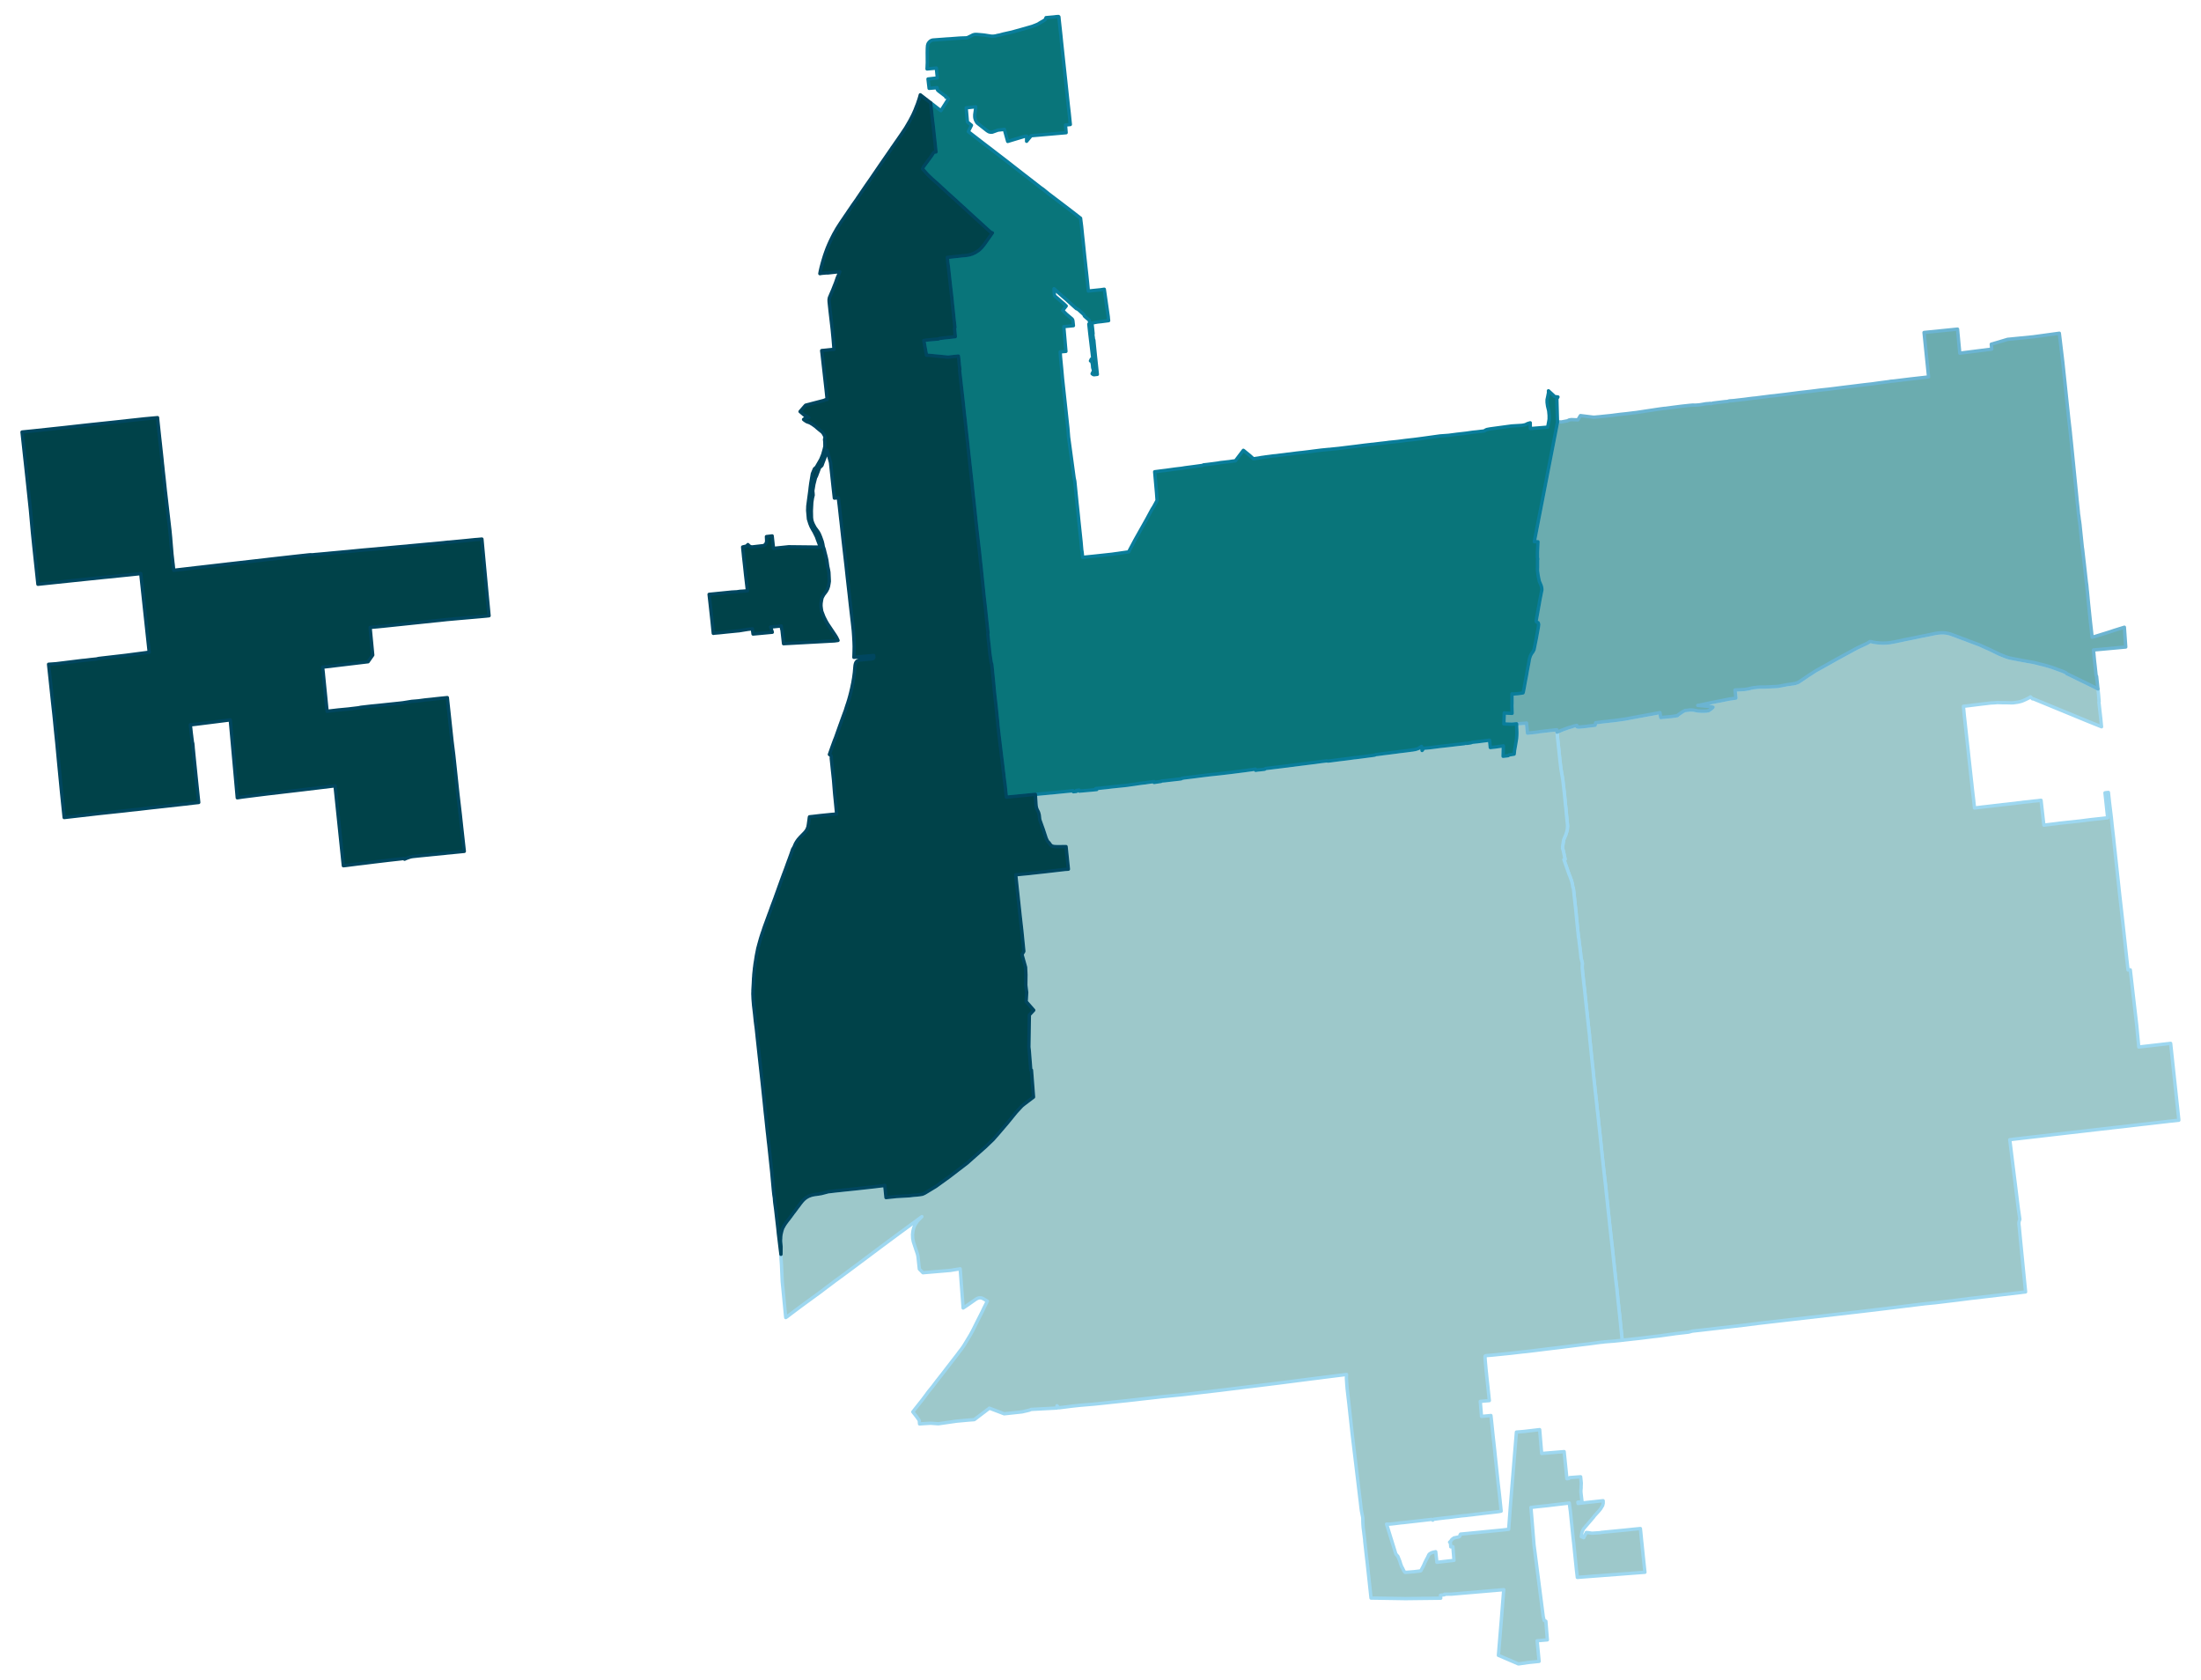 <?xml version="1.0" encoding="UTF-8" standalone="no"?>
<!-- This is a Stata 16.1 generated SVG file (http://www.stata.com) -->

<svg version="1.1" width="5.24in" height="4.00in" viewBox="0 0 3771 2880" xmlns="http://www.w3.org/2000/svg" xmlns:xlink="http://www.w3.org/1999/xlink">
	<desc>Stata Graph - Graph</desc>
	<rect x="0" y="0" width="3771" height="2880" style="fill:#FFFFFF;stroke:none"/>
	<defs>
		<path id="path_JAmescXj" d="M2893.65 2283.17 L2893.65 2283.17 L2871.15 2285.76 L2866.31 2286.47 L2858.06 2287.64 L2842.74 2289.77 L2832.37 2290.94 L2812.58 2293.42 L2805.39 2294.24 L2799.85 2294.83 L2779.93 2297.07 L2779.46 2294.24 L2777.93 2279.87 L2777.70 2277.75 L2775.46 2255.24 L2774.04 2243.10 L2773.69 2238.86 L2772.75 2230.85 L2770.51 2208.34 L2768.62 2192.79 L2768.03 2187.84 L2767.56 2183.24 L2767.21 2180.06 L2765.91 2168.04 L2762.38 2135.05 L2761.90 2131.16 L2760.84 2121.38 L2758.37 2099.46 L2757.31 2089.21 L2755.42 2072.01 L2753.77 2055.98 L2752.48 2044.55 L2752.01 2039.48 L2751.53 2035.01 L2751.42 2033.71 L2750.94 2029.47 L2750.00 2021.34 L2748.94 2012.26 L2746.58 1991.17 L2744.23 1969.25 L2742.46 1951.93 L2741.87 1946.16 L2739.63 1926.01 L2737.75 1907.51 L2737.04 1902.56 L2736.80 1899.85 L2735.15 1884.18 L2733.62 1870.86 L2731.74 1853.31 L2731.26 1849.42 L2729.38 1830.33 L2728.79 1825.50 L2727.73 1815.24 L2727.14 1809.94 L2726.32 1801.46 L2725.02 1788.85 L2724.19 1781.43 L2723.60 1773.41 L2722.54 1765.05 L2721.48 1754.91 L2717.59 1718.86 L2715.00 1694.35 L2714.53 1690.46 L2713.94 1685.51 L2711.58 1663.59 L2711.23 1659.82 L2711.23 1656.40 L2711.47 1650.75 L2709.23 1642.15 L2708.29 1632.60 L2706.16 1615.87 L2705.46 1609.74 L2705.10 1607.38 L2704.75 1606.80 L2704.40 1602.20 L2702.63 1585.35 L2700.04 1558.37 L2699.09 1550.12 L2696.97 1530.08 L2696.62 1527.37 L2695.91 1521.60 L2695.09 1520.66 L2694.62 1516.65 L2694.26 1514.65 L2693.20 1510.64 L2692.85 1509.46 L2692.38 1508.17 L2690.49 1502.98 L2689.78 1501.10 L2688.72 1498.62 L2688.02 1496.62 L2687.54 1495.21 L2687.43 1495.09 L2683.42 1483.42 L2682.71 1481.54 L2681.42 1477.88 L2681.18 1477.06 L2680.83 1476.23 L2680.36 1474.58 L2679.77 1473.17 L2680.36 1473.05 L2681.06 1472.82 L2681.89 1472.70 L2678.47 1457.03 L2677.53 1454.08 L2677.65 1450.55 L2679.41 1439.35 L2680.36 1437.11 L2680.95 1435.70 L2682.95 1431.10 L2683.42 1429.45 L2684.48 1426.39 L2685.07 1424.03 L2685.66 1421.56 L2685.78 1420.03 L2685.89 1418.50 L2686.01 1417.32 L2686.01 1416.14 L2686.01 1414.72 L2685.89 1412.84 L2685.78 1411.78 L2684.60 1400.11 L2684.24 1396.58 L2683.07 1383.85 L2682.71 1381.50 L2682.48 1379.26 L2680.95 1363.11 L2679.18 1347.21 L2677.88 1336.60 L2677.17 1331.89 L2676.23 1326.70 L2675.41 1321.99 L2674.46 1315.74 L2672.81 1301.72 L2671.16 1285.46 L2669.28 1268.02 L2669.04 1265.90 L2668.69 1262.01 L2668.34 1258.36 L2667.98 1254.82 L2672.81 1252.94 L2674.46 1252.23 L2676.94 1251.17 L2687.54 1247.28 L2691.90 1246.10 L2696.74 1244.45 L2700.27 1243.63 L2701.92 1243.16 L2702.16 1244.45 L2702.28 1245.16 L2702.51 1245.75 L2702.98 1245.87 L2704.51 1246.10 L2707.58 1245.99 L2716.77 1245.04 L2733.39 1243.04 L2734.21 1238.68 L2739.40 1238.09 L2744.35 1237.38 L2750.59 1236.68 L2755.66 1236.20 L2758.84 1235.73 L2766.85 1234.91 L2784.06 1232.55 L2793.96 1230.67 L2844.51 1221.36 L2845.46 1227.96 L2845.81 1229.84 L2848.87 1229.49 L2858.65 1228.55 L2863.37 1228.19 L2873.03 1226.78 L2874.33 1226.66 L2875.74 1225.13 L2883.52 1219.83 L2887.29 1217.82 L2896.36 1216.76 L2900.37 1216.88 L2902.37 1217.12 L2909.68 1218.53 L2915.45 1218.88 L2920.88 1218.88 L2924.53 1218.65 L2925.94 1218.41 L2927.95 1218.06 L2931.48 1215.70 L2934.66 1212.99 L2935.49 1212.05 L2930.30 1210.99 L2909.21 1208.98 L2912.98 1208.40 L2929.95 1204.74 L2963.42 1198.14 L2974.61 1196.49 L2974.02 1190.25 L2973.08 1182.59 L2974.26 1182.47 L2977.68 1182.35 L2988.64 1181.77 L2994.29 1180.94 L2997.12 1180.35 L3004.19 1178.70 L3015.15 1177.52 L3024.93 1177.52 L3036.83 1176.93 L3039.43 1176.82 L3046.38 1176.46 L3061.58 1173.63 L3064.41 1173.16 L3073.36 1171.87 L3076.08 1171.40 L3078.08 1170.81 L3081.85 1169.39 L3087.74 1165.50 L3099.17 1157.73 L3112.37 1149.24 L3124.39 1142.64 L3149.14 1128.74 L3182.49 1110.59 L3200.16 1102.34 L3204.41 1099.52 L3206.53 1099.75 L3211.71 1100.93 L3213.72 1101.17 L3215.01 1101.40 L3217.25 1101.64 L3219.61 1101.87 L3225.27 1102.23 L3231.75 1102.11 L3234.46 1101.87 L3238.70 1101.52 L3250.01 1099.40 L3264.86 1096.22 L3279.71 1093.27 L3295.38 1089.97 L3296.33 1089.85 L3302.22 1088.68 L3316.95 1085.61 L3320.37 1085.14 L3323.19 1084.79 L3325.08 1084.67 L3327.20 1084.55 L3329.91 1084.55 L3332.03 1084.67 L3335.21 1085.02 L3337.10 1085.38 L3339.34 1085.85 L3341.93 1086.55 L3353.01 1090.56 L3357.25 1092.21 L3365.50 1095.27 L3366.44 1095.51 L3370.57 1097.16 L3378.82 1100.34 L3389.19 1104.23 L3390.13 1104.58 L3390.60 1104.70 L3394.49 1106.35 L3395.20 1106.70 L3404.27 1110.83 L3406.51 1111.77 L3410.87 1113.77 L3413.93 1115.31 L3418.29 1117.43 L3425.36 1120.84 L3427.49 1121.79 L3430.43 1122.97 L3435.73 1125.09 L3438.09 1125.91 L3438.21 1126.03 L3440.21 1126.62 L3441.63 1127.09 L3444.81 1127.91 L3445.87 1128.15 L3465.55 1131.92 L3471.56 1132.98 L3476.39 1133.92 L3479.69 1134.40 L3481.58 1134.75 L3483.46 1135.10 L3489.24 1136.40 L3494.19 1137.69 L3498.55 1138.76 L3503.73 1140.05 L3511.63 1142.29 L3513.75 1143.00 L3515.51 1143.47 L3518.11 1144.41 L3521.64 1145.71 L3526.59 1147.59 L3526.95 1147.71 L3527.77 1147.95 L3528.71 1148.30 L3533.19 1149.95 L3534.25 1150.30 L3535.67 1150.89 L3537.20 1151.60 L3540.38 1153.01 L3541.32 1154.31 L3542.15 1154.78 L3553.70 1160.32 L3554.64 1160.79 L3556.29 1161.62 L3558.53 1162.68 L3560.06 1163.50 L3573.49 1169.98 L3582.33 1174.34 L3583.98 1175.17 L3587.16 1176.70 L3593.88 1180.12 L3595.29 1180.82 L3596.36 1191.19 L3597.30 1202.50 L3596.83 1203.56 L3597.18 1205.92 L3598.48 1217.70 L3600.01 1231.14 L3601.19 1243.51 L3601.42 1245.63 L3579.39 1236.79 L3484.64 1197.79 L3483.93 1197.79 L3483.11 1197.79 L3479.69 1194.37 L3478.98 1194.84 L3478.28 1195.32 L3477.33 1195.91 L3476.51 1196.38 L3470.50 1199.32 L3469.56 1199.68 L3468.38 1200.27 L3467.32 1200.74 L3466.61 1200.97 L3465.20 1201.56 L3462.96 1202.27 L3461.42 1202.62 L3460.13 1202.98 L3458.60 1203.33 L3455.53 1203.80 L3450.47 1204.51 L3446.93 1204.63 L3438.33 1204.39 L3431.37 1204.39 L3423.95 1204.15 L3421.95 1204.15 L3421.12 1204.27 L3419.71 1204.39 L3416.88 1204.63 L3414.40 1204.74 L3411.81 1204.86 L3409.46 1205.10 L3407.33 1205.33 L3405.68 1205.57 L3394.61 1206.86 L3391.78 1207.22 L3380.35 1208.63 L3373.87 1209.46 L3364.67 1210.52 L3365.03 1214.29 L3365.74 1221.95 L3366.44 1228.90 L3367.27 1236.32 L3369.27 1254.82 L3372.92 1287.70 L3373.75 1295.71 L3378.46 1338.60 L3378.93 1342.37 L3379.99 1352.63 L3382.12 1370.54 L3382.82 1377.25 L3383.18 1380.55 L3383.65 1384.79 L3389.78 1384.09 L3398.50 1383.03 L3401.91 1382.67 L3408.87 1381.85 L3411.93 1381.50 L3417.82 1380.79 L3421.12 1380.43 L3428.43 1379.61 L3431.85 1379.14 L3438.92 1378.43 L3442.69 1377.96 L3449.05 1377.25 L3452.47 1376.90 L3458.48 1376.07 L3463.07 1375.60 L3467.08 1375.01 L3470.50 1374.66 L3477.57 1373.95 L3481.22 1373.48 L3487.47 1372.78 L3491.24 1372.42 L3494.07 1372.07 L3497.72 1371.60 L3502.55 1414.25 L3526.71 1411.31 L3528.01 1411.07 L3564.42 1407.18 L3583.63 1404.71 L3611.91 1401.64 L3607.32 1358.87 L3610.38 1358.40 L3613.21 1358.16 L3614.97 1374.78 L3618.16 1400.94 L3619.69 1415.78 L3622.28 1438.29 L3622.52 1441.12 L3629.35 1504.28 L3632.30 1531.62 L3638.07 1582.76 L3644.32 1640.61 L3646.79 1662.53 L3650.68 1662.18 L3661.76 1757.86 L3665.18 1794.51 L3719.86 1788.26 L3733.76 1918.11 L3733.88 1920.00 L3721.98 1921.30 L3720.80 1921.41 L3716.91 1921.77 L3716.20 1921.89 L3713.37 1922.24 L3710.07 1922.59 L3676.61 1926.48 L3673.07 1926.83 L3637.95 1930.96 L3619.57 1932.96 L3617.21 1933.32 L3601.30 1935.08 L3576.79 1937.91 L3551.22 1940.86 L3548.04 1941.21 L3492.42 1947.69 L3457.54 1951.70 L3444.10 1953.35 L3458.83 2072.24 L3461.42 2089.80 L3460.60 2091.80 L3460.13 2093.45 L3459.77 2095.22 L3459.77 2096.63 L3459.77 2098.40 L3460.36 2103.12 L3462.49 2125.86 L3471.21 2214.23 L3468.38 2214.59 L3466.26 2214.82 L3463.78 2215.18 L3375.28 2225.55 L3356.07 2228.02 L3316.95 2232.73 L3297.98 2234.62 L3282.54 2236.50 L3242.47 2241.45 L3198.16 2246.76 L3182.25 2248.64 L3178.13 2249.11 L3017.51 2267.61 L3011.38 2268.32 L2991.82 2270.91 L2913.22 2279.99 L2900.02 2281.40 L2893.65 2283.17 L2893.65 2283.17 Z" stroke-linejoin="round"/>
	</defs>
	<use xlink:href="#path_JAmescXj" style="fill:#9DC8CA;stroke:#9DD7F0;stroke-width:5.76"/>
	<defs>
		<path id="path_KevSnocq" d="M2618.96 2849.36 L2618.96 2849.36 L2618.96 2849.36 L2601.87 2851.84 L2567.58 2837.11 L2572.65 2775.72 L2576.18 2730.94 L2576.77 2724.58 L2487.09 2732.24 L2475.07 2732.35 L2475.07 2733.30 L2468.24 2734.12 L2468.71 2739.19 L2408.25 2739.89 L2349.22 2738.95 L2344.85 2698.42 L2342.50 2676.73 L2341.79 2671.08 L2338.49 2641.62 L2338.37 2638.79 L2335.78 2617.94 L2335.31 2611.45 L2335.07 2601.20 L2332.72 2589.18 L2332.01 2583.65 L2331.07 2575.40 L2328.36 2552.89 L2322.82 2506.58 L2317.04 2458.74 L2311.15 2404.54 L2309.62 2391.69 L2308.79 2384.39 L2308.32 2380.26 L2307.62 2371.54 L2307.03 2362.35 L2307.14 2358.82 L2307.26 2355.75 L2294.77 2357.28 L2265.43 2360.94 L2264.84 2361.06 L2251.76 2362.71 L2249.76 2362.94 L2247.75 2363.18 L2191.07 2370.48 L2144.40 2376.26 L2142.05 2376.49 L2090.55 2382.86 L2087.72 2383.21 L2086.31 2383.33 L2083.48 2383.68 L2026.91 2390.28 L1989.91 2393.93 L1975.77 2395.58 L1954.56 2397.94 L1949.61 2398.53 L1931.69 2400.53 L1902.35 2403.59 L1897.17 2404.18 L1874.54 2406.54 L1850.62 2408.54 L1836.36 2410.07 L1813.97 2412.90 L1810.90 2409.37 L1811.02 2413.26 L1766.71 2415.61 L1763.18 2417.03 L1751.04 2419.86 L1720.40 2423.15 L1695.06 2413.49 L1669.14 2433.17 L1657.94 2434.00 L1638.74 2435.76 L1607.62 2440.24 L1593.95 2439.30 L1584.29 2439.89 L1575.34 2440.48 L1574.86 2434.58 L1572.15 2430.70 L1570.39 2428.22 L1566.97 2423.86 L1565.08 2421.50 L1563.79 2419.86 L1568.62 2413.73 L1577.22 2402.89 L1581.11 2397.94 L1585.94 2391.46 L1590.65 2385.09 L1596.31 2378.14 L1597.37 2376.85 L1598.90 2374.84 L1605.15 2366.59 L1614.70 2354.46 L1622.12 2344.79 L1640.62 2320.87 L1643.10 2317.46 L1646.87 2312.63 L1650.64 2307.32 L1655.12 2300.02 L1662.42 2287.88 L1665.72 2281.87 L1668.20 2277.04 L1668.55 2276.33 L1672.44 2268.44 L1682.57 2248.41 L1683.87 2245.70 L1686.46 2240.27 L1689.76 2233.68 L1691.53 2230.02 L1688.70 2228.37 L1685.28 2226.25 L1683.99 2225.66 L1683.40 2225.31 L1682.34 2224.84 L1681.39 2224.60 L1680.45 2224.37 L1679.16 2224.37 L1677.98 2224.37 L1676.92 2224.49 L1676.21 2224.72 L1674.09 2225.55 L1672.32 2226.49 L1656.18 2237.80 L1652.99 2239.92 L1650.05 2241.81 L1644.98 2174.64 L1636.14 2176.05 L1628.36 2177.35 L1581.11 2181.36 L1574.98 2175.11 L1572.74 2154.37 L1572.27 2151.66 L1571.45 2148.48 L1569.09 2141.65 L1564.61 2127.98 L1563.55 2122.32 L1563.32 2115.84 L1564.02 2109.83 L1565.32 2104.41 L1567.09 2100.29 L1569.21 2096.52 L1571.45 2093.33 L1574.04 2090.51 L1579.34 2085.20 L1565.44 2095.46 L1540.34 2113.84 L1512.52 2134.46 L1506.99 2138.58 L1482.12 2157.20 L1456.55 2176.29 L1441.11 2187.72 L1430.27 2195.62 L1420.49 2203.04 L1417.42 2205.28 L1406.47 2213.64 L1371.94 2238.86 L1353.55 2252.65 L1349.19 2256.06 L1348.84 2256.30 L1346.01 2258.19 L1345.66 2255.12 L1339.88 2195.62 L1339.88 2194.91 L1338.70 2168.40 L1338.59 2166.63 L1337.88 2157.20 L1337.41 2150.84 L1337.76 2149.78 L1337.88 2136.70 L1337.17 2129.04 L1337.06 2127.39 L1337.06 2126.33 L1337.06 2124.80 L1337.17 2123.50 L1337.29 2121.85 L1337.29 2119.97 L1337.53 2117.96 L1337.76 2115.72 L1338.35 2113.25 L1338.82 2111.25 L1339.41 2108.89 L1340.24 2106.53 L1340.94 2104.41 L1341.89 2103.00 L1343.30 2100.29 L1345.07 2097.58 L1346.01 2096.16 L1346.95 2094.98 L1348.13 2093.33 L1349.55 2091.45 L1351.20 2089.45 L1352.73 2087.33 L1354.50 2085.09 L1355.79 2083.20 L1357.32 2081.20 L1358.86 2078.96 L1360.62 2076.84 L1362.16 2074.72 L1363.57 2072.83 L1365.81 2069.77 L1368.40 2066.47 L1370.52 2063.52 L1372.64 2060.81 L1373.47 2059.75 L1374.06 2059.05 L1375.71 2057.28 L1376.30 2056.57 L1376.77 2056.10 L1377.48 2055.51 L1378.18 2054.92 L1379.13 2054.10 L1379.95 2053.51 L1380.66 2052.92 L1381.36 2052.45 L1382.07 2052.09 L1382.66 2051.74 L1383.49 2051.27 L1384.43 2050.68 L1385.72 2050.09 L1387.37 2049.50 L1388.55 2049.03 L1389.61 2048.68 L1390.91 2048.32 L1391.26 2048.20 L1391.85 2048.09 L1392.44 2047.97 L1393.03 2047.85 L1393.62 2047.73 L1394.09 2047.62 L1394.80 2047.50 L1396.92 2047.14 L1397.63 2047.14 L1398.22 2047.03 L1400.34 2046.67 L1400.81 2046.67 L1401.63 2046.55 L1404.34 2046.08 L1405.99 2045.85 L1407.17 2045.61 L1417.19 2043.02 L1418.13 2042.67 L1432.27 2041.02 L1439.11 2040.31 L1446.65 2039.48 L1452.54 2038.90 L1459.26 2038.19 L1463.74 2037.72 L1469.28 2037.13 L1486.25 2035.24 L1491.55 2034.65 L1499.09 2033.83 L1505.69 2033.00 L1511.94 2032.30 L1515.71 2031.71 L1517.83 2052.56 L1535.74 2050.68 L1558.25 2049.38 L1565.08 2048.56 L1571.21 2048.09 L1576.28 2047.50 L1580.28 2046.79 L1582.76 2045.73 L1584.64 2044.79 L1603.38 2033.47 L1626.72 2016.62 L1642.98 2004.13 L1647.34 2000.83 L1657.12 1993.29 L1664.78 1986.46 L1687.88 1966.07 L1701.66 1952.88 L1702.37 1952.05 L1703.08 1951.23 L1709.91 1943.45 L1725.82 1924.83 L1740.79 1906.45 L1748.80 1897.73 L1750.92 1895.49 L1754.22 1892.78 L1770.72 1880.29 L1767.18 1834.10 L1766.01 1834.10 L1763.41 1801.10 L1762.71 1794.62 L1763.53 1739.59 L1771.07 1731.46 L1758.11 1716.73 L1758.11 1716.15 L1758.94 1700.95 L1757.40 1688.45 L1757.64 1670.78 L1757.05 1657.70 L1750.92 1635.90 L1754.10 1630.60 L1750.45 1593.83 L1750.22 1592.07 L1747.74 1570.03 L1741.02 1507.46 L1740.55 1502.98 L1740.20 1499.33 L1746.92 1498.62 L1752.93 1498.03 L1756.58 1497.68 L1761.65 1497.21 L1777.56 1495.44 L1792.64 1493.79 L1818.09 1490.85 L1822.57 1490.37 L1824.10 1490.14 L1825.52 1490.02 L1827.64 1489.90 L1830.47 1489.67 L1826.46 1451.02 L1812.32 1451.14 L1807.61 1451.02 L1804.66 1450.66 L1802.42 1449.96 L1800.89 1449.01 L1799.59 1447.60 L1798.53 1446.07 L1797.35 1444.42 L1795.94 1443.12 L1794.52 1441.36 L1792.40 1436.88 L1787.45 1421.79 L1781.33 1404.71 L1780.50 1396.93 L1779.91 1394.69 L1779.44 1392.81 L1778.62 1390.92 L1777.67 1389.15 L1776.73 1387.15 L1775.91 1384.91 L1775.32 1382.44 L1774.96 1379.49 L1773.90 1362.88 L1773.78 1361.46 L1788.99 1360.05 L1799.95 1358.99 L1802.07 1358.87 L1806.43 1358.40 L1822.92 1356.75 L1836.48 1355.45 L1838.36 1355.22 L1838.95 1356.99 L1844.25 1356.40 L1844.14 1354.75 L1848.85 1354.16 L1849.09 1355.92 L1869.36 1354.16 L1879.14 1353.21 L1877.25 1351.56 L1879.14 1351.33 L1883.26 1350.98 L1884.44 1350.86 L1887.97 1350.50 L1890.21 1350.27 L1895.99 1349.68 L1905.77 1348.50 L1926.39 1346.38 L1927.57 1346.26 L1933.58 1345.56 L1934.64 1345.32 L1943.48 1344.14 L1948.08 1343.43 L1953.73 1342.61 L1956.44 1342.26 L1959.39 1341.90 L1961.86 1341.67 L1970.58 1340.37 L1977.18 1339.55 L1977.30 1341.08 L1980.25 1340.61 L1989.20 1339.31 L1990.15 1338.60 L1992.27 1338.37 L1995.57 1338.13 L1999.45 1337.66 L2005.58 1336.95 L2013.83 1336.01 L2014.77 1335.89 L2015.84 1335.78 L2019.25 1335.42 L2023.85 1334.83 L2024.91 1334.01 L2029.51 1333.18 L2039.52 1332.00 L2042.35 1331.65 L2050.83 1330.59 L2051.66 1330.47 L2056.02 1329.88 L2060.85 1329.29 L2064.62 1328.82 L2067.69 1328.47 L2072.28 1327.88 L2084.54 1326.58 L2091.26 1325.88 L2108.34 1323.87 L2110.11 1323.64 L2131.44 1320.93 L2145.46 1319.04 L2148.29 1318.57 L2149.47 1318.45 L2151.12 1318.22 L2151.36 1320.22 L2155.48 1319.63 L2159.25 1319.28 L2163.26 1318.81 L2165.85 1318.57 L2167.03 1318.34 L2168.44 1317.16 L2177.28 1316.10 L2191.78 1314.33 L2195.78 1313.86 L2201.20 1313.15 L2206.51 1312.56 L2211.46 1311.85 L2215.82 1311.38 L2218.06 1311.03 L2229.13 1309.62 L2248.81 1307.14 L2252.11 1306.79 L2263.90 1305.14 L2272.97 1304.08 L2273.80 1303.96 L2274.97 1304.43 L2278.74 1304.08 L2293.12 1302.19 L2307.73 1300.42 L2320.46 1298.66 L2322.11 1298.54 L2327.06 1297.95 L2336.25 1296.77 L2350.63 1294.89 L2354.05 1294.42 L2355.93 1294.06 L2356.88 1293.35 L2361.47 1292.88 L2362.89 1292.65 L2364.89 1292.41 L2371.02 1291.59 L2378.68 1290.64 L2385.16 1289.82 L2393.41 1288.76 L2397.65 1288.17 L2409.43 1286.76 L2419.21 1285.46 L2420.51 1285.34 L2421.69 1285.11 L2425.11 1284.52 L2427.58 1283.81 L2428.88 1283.34 L2430.53 1282.75 L2435.12 1279.69 L2435.83 1279.33 L2436.66 1286.28 L2437.36 1285.70 L2439.13 1282.51 L2451.39 1281.34 L2466.94 1279.33 L2481.91 1277.68 L2499.94 1275.56 L2508.89 1274.62 L2510.66 1274.03 L2514.08 1274.03 L2519.97 1273.20 L2523.03 1272.14 L2531.17 1271.32 L2538.59 1270.38 L2552.38 1268.61 L2553.67 1281.22 L2561.45 1280.39 L2576.06 1278.39 L2575.59 1296.18 L2581.96 1295.48 L2584.20 1295.12 L2585.49 1294.42 L2585.73 1293.94 L2594.57 1292.53 L2595.27 1286.05 L2596.57 1278.63 L2597.39 1273.91 L2598.69 1265.90 L2599.04 1261.19 L2599.16 1257.89 L2599.16 1254.35 L2599.04 1250.82 L2598.81 1245.16 L2598.81 1242.57 L2598.69 1240.56 L2608.71 1239.86 L2612.60 1239.62 L2615.78 1239.15 L2616.25 1244.45 L2617.43 1256.59 L2633.93 1254.82 L2638.52 1254.00 L2650.66 1252.58 L2667.63 1250.70 L2667.98 1254.82 L2668.34 1258.36 L2668.69 1262.01 L2669.04 1265.90 L2669.28 1268.02 L2671.16 1285.46 L2672.81 1301.72 L2674.46 1315.74 L2675.41 1321.99 L2676.23 1326.70 L2677.17 1331.89 L2677.88 1336.60 L2679.18 1347.21 L2680.95 1363.11 L2682.48 1379.26 L2682.71 1381.50 L2683.07 1383.85 L2684.24 1396.58 L2684.60 1400.11 L2685.78 1411.78 L2685.89 1412.84 L2686.01 1414.72 L2686.01 1416.14 L2686.01 1417.32 L2685.89 1418.50 L2685.78 1420.03 L2685.66 1421.56 L2685.07 1424.03 L2684.48 1426.39 L2683.42 1429.45 L2682.95 1431.10 L2680.95 1435.70 L2680.36 1437.11 L2679.41 1439.35 L2677.65 1450.55 L2677.53 1454.08 L2678.47 1457.03 L2681.89 1472.70 L2681.06 1472.82 L2680.36 1473.05 L2679.77 1473.17 L2680.36 1474.58 L2680.83 1476.23 L2681.18 1477.06 L2681.42 1477.88 L2682.71 1481.54 L2683.42 1483.42 L2687.43 1495.09 L2687.54 1495.21 L2688.02 1496.62 L2688.72 1498.62 L2689.78 1501.10 L2690.49 1502.98 L2692.38 1508.17 L2692.85 1509.46 L2693.20 1510.64 L2694.26 1514.65 L2694.62 1516.65 L2695.09 1520.66 L2695.91 1521.60 L2696.62 1527.37 L2696.97 1530.08 L2699.09 1550.12 L2700.04 1558.37 L2702.63 1585.35 L2704.40 1602.20 L2704.75 1606.80 L2705.10 1607.38 L2705.46 1609.74 L2706.16 1615.87 L2708.29 1632.60 L2709.23 1642.15 L2711.47 1650.75 L2711.23 1656.40 L2711.23 1659.82 L2711.58 1663.59 L2713.94 1685.51 L2714.53 1690.46 L2715.00 1694.35 L2717.59 1718.86 L2721.48 1754.91 L2722.54 1765.05 L2723.60 1773.41 L2724.19 1781.43 L2725.02 1788.85 L2726.32 1801.46 L2727.14 1809.94 L2727.73 1815.24 L2728.79 1825.50 L2729.38 1830.33 L2731.26 1849.42 L2731.74 1853.31 L2733.62 1870.86 L2735.15 1884.18 L2736.80 1899.85 L2737.04 1902.56 L2737.75 1907.51 L2739.63 1926.01 L2741.87 1946.16 L2742.46 1951.93 L2744.23 1969.25 L2746.58 1991.17 L2748.94 2012.26 L2750.00 2021.34 L2750.94 2029.47 L2751.42 2033.71 L2751.53 2035.01 L2752.01 2039.48 L2752.48 2044.55 L2753.77 2055.98 L2755.42 2072.01 L2757.31 2089.21 L2758.37 2099.46 L2760.84 2121.38 L2761.90 2131.16 L2762.38 2135.05 L2765.91 2168.04 L2767.21 2180.06 L2767.56 2183.24 L2768.03 2187.84 L2768.62 2192.79 L2770.51 2208.34 L2772.75 2230.85 L2773.69 2238.86 L2774.04 2243.10 L2775.46 2255.24 L2777.70 2277.75 L2777.93 2279.87 L2779.46 2294.24 L2779.93 2297.07 L2778.76 2297.19 L2777.11 2297.42 L2765.44 2298.60 L2750.00 2299.78 L2745.76 2300.37 L2742.58 2300.61 L2738.22 2301.20 L2722.43 2303.32 L2705.57 2305.32 L2669.16 2309.92 L2657.97 2311.21 L2632.28 2314.39 L2619.78 2315.92 L2613.30 2316.63 L2608.24 2317.10 L2604.35 2317.57 L2601.17 2317.93 L2589.15 2319.34 L2555.21 2322.76 L2548.72 2323.23 L2548.14 2323.23 L2547.66 2323.35 L2547.19 2323.35 L2547.07 2323.35 L2546.84 2323.47 L2546.37 2323.47 L2546.13 2323.58 L2545.78 2323.58 L2545.31 2323.82 L2544.95 2324.17 L2544.60 2324.41 L2544.84 2330.07 L2546.01 2343.38 L2546.49 2348.57 L2546.96 2352.81 L2548.25 2365.30 L2549.20 2373.55 L2549.79 2379.44 L2550.49 2386.04 L2552.02 2400.53 L2536.47 2401.83 L2538.59 2427.63 L2554.73 2426.10 L2556.38 2441.18 L2558.27 2459.57 L2559.57 2471.23 L2561.10 2485.25 L2562.51 2499.04 L2564.63 2518.95 L2566.28 2534.63 L2567.34 2544.41 L2568.17 2551.48 L2570.29 2570.57 L2570.76 2575.28 L2571.59 2583.06 L2571.82 2585.88 L2571.94 2586.36 L2572.06 2588.36 L2572.29 2590.01 L2569.23 2590.60 L2565.93 2591.07 L2556.97 2592.13 L2547.43 2593.19 L2533.64 2594.84 L2529.28 2595.31 L2523.15 2596.14 L2516.55 2596.84 L2513.02 2597.31 L2504.06 2598.14 L2481.67 2600.97 L2477.43 2601.32 L2464.70 2602.85 L2459.40 2603.56 L2457.51 2603.80 L2456.69 2604.03 L2455.98 2604.38 L2455.51 2604.62 L2455.27 2604.97 L2455.04 2605.44 L2454.45 2604.74 L2454.21 2604.50 L2453.86 2604.27 L2453.62 2604.27 L2453.15 2604.15 L2452.68 2604.15 L2423.93 2607.45 L2404.13 2609.69 L2400.95 2609.92 L2391.76 2611.10 L2384.57 2611.93 L2382.09 2612.16 L2379.03 2612.28 L2376.91 2612.16 L2375.85 2612.16 L2391.76 2663.42 L2395.29 2667.54 L2398.71 2676.15 L2399.89 2680.15 L2401.77 2685.22 L2402.95 2687.10 L2405.54 2692.52 L2407.08 2694.41 L2407.78 2695.00 L2422.75 2693.82 L2430.53 2692.88 L2432.41 2692.64 L2433.59 2692.52 L2433.83 2692.41 L2434.53 2692.17 L2434.89 2691.82 L2435.24 2690.99 L2438.54 2684.75 L2439.72 2682.39 L2440.19 2681.21 L2441.60 2678.03 L2444.08 2673.08 L2446.08 2669.43 L2448.09 2665.07 L2448.44 2664.48 L2449.03 2663.77 L2449.74 2663.18 L2451.39 2662.12 L2451.97 2661.77 L2452.80 2661.42 L2453.62 2661.06 L2454.69 2660.71 L2456.57 2660.24 L2460.11 2659.53 L2462.11 2677.68 L2491.45 2674.38 L2490.04 2657.29 L2489.57 2650.93 L2485.91 2651.16 L2485.21 2643.62 L2483.91 2643.15 L2485.32 2641.97 L2486.86 2639.97 L2486.97 2639.73 L2487.09 2639.38 L2487.33 2639.15 L2488.04 2638.44 L2488.51 2637.97 L2488.74 2637.73 L2488.98 2637.50 L2489.21 2637.50 L2489.68 2637.38 L2489.92 2637.14 L2490.16 2636.91 L2490.86 2636.20 L2491.10 2636.08 L2491.33 2635.96 L2491.45 2635.85 L2491.57 2635.85 L2491.81 2635.73 L2491.92 2635.73 L2492.40 2635.73 L2495.46 2635.02 L2497.82 2634.55 L2499.94 2634.08 L2500.29 2633.84 L2500.88 2633.37 L2501.35 2633.02 L2501.59 2632.55 L2501.70 2632.19 L2501.70 2631.37 L2501.70 2631.02 L2501.82 2630.90 L2502.65 2629.37 L2575.12 2622.30 L2585.14 2621.12 L2587.61 2588.01 L2587.73 2586.12 L2595.16 2494.33 L2598.45 2454.50 L2611.30 2453.44 L2638.29 2450.26 L2641.70 2491.15 L2680.24 2487.96 L2682.60 2511.18 L2684.72 2532.15 L2684.95 2534.51 L2688.37 2534.04 L2689.67 2532.51 L2708.52 2531.09 L2709.58 2541.70 L2709.58 2543.35 L2709.46 2545.11 L2709.35 2548.53 L2709.35 2550.42 L2708.99 2553.60 L2708.99 2555.72 L2708.99 2557.37 L2709.58 2562.79 L2710.88 2573.51 L2707.22 2574.22 L2703.81 2574.57 L2704.04 2576.81 L2747.06 2572.10 L2747.17 2572.92 L2747.17 2576.46 L2746.23 2580.35 L2742.81 2586.00 L2740.10 2589.42 L2732.21 2598.02 L2730.56 2600.38 L2713.82 2619.94 L2713.00 2621.23 L2712.06 2623.24 L2710.88 2626.07 L2710.41 2628.19 L2709.58 2633.73 L2712.29 2634.79 L2713.12 2635.14 L2713.82 2635.49 L2718.30 2626.54 L2722.78 2627.01 L2727.85 2627.83 L2742.11 2626.89 L2743.99 2626.42 L2785.47 2622.41 L2799.97 2620.88 L2810.93 2619.82 L2812.11 2631.02 L2812.93 2639.97 L2813.76 2647.16 L2814.11 2650.81 L2814.82 2657.65 L2816.35 2672.49 L2818.70 2694.76 L2815.29 2695.00 L2708.17 2703.13 L2702.86 2703.60 L2701.21 2689.58 L2696.74 2645.63 L2696.38 2642.56 L2695.44 2634.20 L2690.96 2590.36 L2689.90 2582.70 L2689.08 2576.10 L2683.07 2576.81 L2657.14 2579.87 L2652.66 2580.46 L2635.34 2582.23 L2623.32 2583.65 L2624.85 2601.67 L2628.62 2648.22 L2644.41 2770.88 L2645.95 2777.25 L2648.89 2778.66 L2651.48 2810.60 L2633.93 2812.13 L2637.34 2847.48 L2618.96 2849.36 L2618.96 2849.36 Z" stroke-linejoin="round"/>
	</defs>
	<use xlink:href="#path_KevSnocq" style="fill:#9DC8CA;stroke:#9DD7F0;stroke-width:5.76"/>
	<defs>
		<path id="path_MQwkLgqT" d="M3595.06 1179.17 L3595.06 1179.17 L3595.29 1180.82 L3593.88 1180.12 L3587.16 1176.70 L3583.98 1175.17 L3582.33 1174.34 L3573.49 1169.98 L3560.06 1163.50 L3558.53 1162.68 L3556.29 1161.62 L3554.64 1160.79 L3553.70 1160.32 L3542.15 1154.78 L3541.32 1154.31 L3540.38 1153.01 L3537.20 1151.60 L3535.67 1150.89 L3534.25 1150.30 L3533.19 1149.95 L3528.71 1148.30 L3527.77 1147.95 L3526.95 1147.71 L3526.59 1147.59 L3521.64 1145.71 L3518.11 1144.41 L3515.51 1143.47 L3513.75 1143.00 L3511.63 1142.29 L3503.73 1140.05 L3498.55 1138.76 L3494.19 1137.69 L3489.24 1136.40 L3483.46 1135.10 L3481.58 1134.75 L3479.69 1134.40 L3476.39 1133.92 L3471.56 1132.98 L3465.55 1131.92 L3445.87 1128.15 L3444.81 1127.91 L3441.63 1127.09 L3440.21 1126.62 L3438.21 1126.03 L3438.09 1125.91 L3435.73 1125.09 L3430.43 1122.97 L3427.49 1121.79 L3425.36 1120.84 L3418.29 1117.43 L3413.93 1115.31 L3410.87 1113.77 L3406.51 1111.77 L3404.27 1110.83 L3395.20 1106.70 L3394.49 1106.35 L3390.60 1104.70 L3390.13 1104.58 L3389.19 1104.23 L3378.82 1100.34 L3370.57 1097.16 L3366.44 1095.51 L3365.50 1095.27 L3357.25 1092.21 L3353.01 1090.56 L3341.93 1086.55 L3339.34 1085.85 L3337.10 1085.38 L3335.21 1085.02 L3332.03 1084.67 L3329.91 1084.55 L3327.20 1084.55 L3325.08 1084.67 L3323.19 1084.79 L3320.37 1085.14 L3316.95 1085.61 L3302.22 1088.68 L3296.33 1089.85 L3295.38 1089.97 L3279.71 1093.27 L3264.86 1096.22 L3250.01 1099.40 L3238.70 1101.52 L3234.46 1101.87 L3231.75 1102.11 L3225.27 1102.23 L3219.61 1101.87 L3217.25 1101.64 L3215.01 1101.40 L3213.72 1101.17 L3211.71 1100.93 L3206.53 1099.75 L3204.41 1099.52 L3200.16 1102.34 L3182.49 1110.59 L3149.14 1128.74 L3124.39 1142.64 L3112.37 1149.24 L3099.17 1157.73 L3087.74 1165.50 L3081.85 1169.39 L3078.08 1170.81 L3076.08 1171.40 L3073.36 1171.87 L3064.41 1173.16 L3061.58 1173.63 L3046.38 1176.46 L3039.43 1176.82 L3036.83 1176.93 L3024.93 1177.52 L3015.15 1177.52 L3004.19 1178.70 L2997.12 1180.35 L2994.29 1180.94 L2988.64 1181.77 L2977.68 1182.35 L2974.26 1182.47 L2973.08 1182.59 L2974.02 1190.25 L2974.61 1196.49 L2963.42 1198.14 L2929.95 1204.74 L2912.98 1208.40 L2909.21 1208.98 L2930.30 1210.99 L2935.49 1212.05 L2934.66 1212.99 L2931.48 1215.70 L2927.95 1218.06 L2925.94 1218.41 L2924.53 1218.65 L2920.88 1218.88 L2915.45 1218.88 L2909.68 1218.53 L2902.37 1217.12 L2900.37 1216.88 L2896.36 1216.76 L2887.29 1217.82 L2883.52 1219.83 L2875.74 1225.13 L2874.33 1226.66 L2873.03 1226.78 L2863.37 1228.19 L2858.65 1228.55 L2848.87 1229.49 L2845.81 1229.84 L2845.46 1227.96 L2844.51 1221.36 L2793.96 1230.67 L2784.06 1232.55 L2766.85 1234.91 L2758.84 1235.73 L2755.66 1236.20 L2750.59 1236.68 L2744.35 1237.38 L2739.40 1238.09 L2734.21 1238.68 L2733.39 1243.04 L2716.77 1245.04 L2707.58 1245.99 L2704.51 1246.10 L2702.98 1245.87 L2702.51 1245.75 L2702.28 1245.16 L2702.16 1244.45 L2701.92 1243.16 L2700.27 1243.63 L2696.74 1244.45 L2691.90 1246.10 L2687.54 1247.28 L2676.94 1251.17 L2674.46 1252.23 L2672.81 1252.94 L2667.98 1254.82 L2667.63 1250.70 L2650.66 1252.58 L2638.52 1254.00 L2633.93 1254.82 L2617.43 1256.59 L2616.25 1244.45 L2615.78 1239.15 L2612.60 1239.62 L2608.71 1239.86 L2598.69 1240.56 L2592.21 1241.15 L2590.91 1241.27 L2589.50 1241.27 L2583.37 1241.04 L2576.89 1240.68 L2577.60 1221.95 L2582.90 1222.30 L2591.03 1222.65 L2590.79 1213.58 L2590.68 1211.11 L2590.68 1209.34 L2590.68 1207.69 L2590.79 1206.16 L2590.79 1189.31 L2593.51 1189.42 L2594.92 1189.31 L2597.75 1189.07 L2601.05 1188.84 L2604.58 1188.36 L2609.77 1187.54 L2610.00 1186.71 L2610.36 1185.42 L2610.71 1183.77 L2611.77 1178.23 L2613.66 1167.74 L2615.54 1158.20 L2616.96 1149.83 L2618.49 1141.70 L2620.14 1132.98 L2620.49 1130.04 L2622.38 1123.91 L2624.62 1119.90 L2626.15 1117.90 L2626.97 1116.60 L2628.62 1113.42 L2628.98 1111.65 L2632.51 1094.21 L2635.93 1075.36 L2635.93 1075.24 L2636.52 1070.65 L2636.40 1069.35 L2635.58 1067.23 L2635.34 1067.11 L2632.75 1065.93 L2632.51 1065.23 L2632.16 1064.52 L2632.51 1062.63 L2632.75 1061.34 L2632.98 1060.16 L2638.88 1027.05 L2641.94 1011.61 L2642.06 1010.20 L2641.94 1008.67 L2641.70 1007.25 L2641.35 1005.37 L2641.11 1004.54 L2640.64 1003.25 L2637.58 996.06 L2635.69 986.63 L2635.46 984.86 L2634.51 978.03 L2634.63 972.25 L2634.63 960.12 L2634.99 958.00 L2634.51 955.64 L2634.51 946.45 L2635.34 928.54 L2629.09 928.42 L2667.39 731.16 L2668.81 723.62 L2672.93 723.03 L2675.17 723.27 L2676.59 723.03 L2677.65 722.80 L2685.89 721.27 L2688.96 719.73 L2690.37 719.50 L2692.73 719.15 L2703.81 719.62 L2708.17 712.31 L2730.32 715.02 L2731.74 715.02 L2732.21 715.02 L2736.92 714.55 L2739.99 714.31 L2747.76 713.49 L2761.55 712.08 L2764.38 711.72 L2765.20 711.60 L2777.22 710.07 L2787.48 709.01 L2799.73 707.48 L2803.97 707.01 L2842.98 701.12 L2852.76 699.82 L2853.12 699.94 L2865.49 698.29 L2881.04 696.29 L2895.30 694.75 L2900.96 694.28 L2905.08 694.40 L2908.27 694.16 L2909.09 694.16 L2910.74 693.93 L2911.57 694.05 L2912.63 693.81 L2918.16 692.87 L2922.88 692.04 L2924.53 691.93 L2929.01 691.57 L2929.71 691.45 L2930.42 691.34 L2930.66 691.34 L2930.89 691.34 L2931.13 691.45 L2931.36 691.69 L2931.48 691.93 L2935.37 690.87 L2939.85 690.28 L2955.52 688.39 L2960.12 688.04 L2961.18 687.92 L2961.41 687.68 L2961.77 687.57 L2962.36 687.33 L2964.36 686.98 L2967.89 686.74 L2971.31 686.51 L2976.14 685.92 L2989.58 684.38 L2996.53 683.44 L3004.31 682.50 L3008.32 682.15 L3017.39 680.97 L3027.88 679.67 L3033.77 678.85 L3040.25 678.26 L3047.91 677.31 L3059.93 675.90 L3074.54 674.01 L3084.44 672.72 L3102.35 670.72 L3112.61 669.42 L3119.91 668.48 L3132.40 667.18 L3144.07 665.77 L3154.09 664.47 L3171.41 662.35 L3195.22 659.40 L3207.94 657.99 L3221.26 656.10 L3236.70 654.10 L3239.76 653.51 L3245.42 653.04 L3273.23 649.62 L3303.40 646.21 L3304.93 645.97 L3297.15 569.85 L3354.54 564.08 L3358.43 605.32 L3413.23 598.37 L3412.40 589.88 L3420.65 587.52 L3440.33 581.63 L3484.40 577.27 L3529.07 571.15 L3534.13 613.45 L3534.96 620.40 L3543.21 699.11 L3543.80 704.53 L3545.09 716.91 L3546.15 726.10 L3546.98 733.17 L3547.45 737.41 L3547.80 740.47 L3548.04 742.95 L3548.16 744.48 L3549.57 757.80 L3550.16 763.69 L3554.76 809.76 L3556.29 825.20 L3556.41 826.26 L3559.00 852.30 L3559.35 856.78 L3559.71 859.60 L3560.65 868.32 L3561.59 877.28 L3561.83 880.58 L3562.65 885.88 L3563.24 890.83 L3563.71 893.54 L3564.54 899.79 L3564.77 902.61 L3568.07 934.43 L3568.54 938.91 L3568.90 940.79 L3569.49 945.98 L3571.25 961.41 L3571.73 965.42 L3575.26 997.35 L3576.09 1003.13 L3576.79 1010.79 L3577.15 1013.85 L3579.03 1033.88 L3582.45 1066.76 L3583.39 1075.01 L3585.28 1092.09 L3588.70 1091.27 L3603.66 1086.67 L3616.15 1082.78 L3622.75 1080.54 L3635.24 1076.66 L3640.55 1075.01 L3642.90 1108.94 L3591.41 1113.66 L3587.64 1114.01 L3589.40 1133.10 L3589.99 1138.05 L3590.35 1141.11 L3592.11 1157.73 L3592.94 1158.91 L3594.47 1173.40 L3594.59 1174.69 L3594.94 1178.11 L3595.06 1179.17 L3595.06 1179.17 Z" stroke-linejoin="round"/>
	</defs>
	<use xlink:href="#path_MQwkLgqT" style="fill:#6BACAF;stroke:#6BB4D2;stroke-width:5.76"/>
	<defs>
		<path id="path_qmKvzUah" d="M2585.73 1293.94 L2585.73 1293.94 L2585.49 1294.42 L2584.20 1295.12 L2581.96 1295.48 L2575.59 1296.18 L2576.06 1278.39 L2561.45 1280.39 L2553.67 1281.22 L2552.38 1268.61 L2538.59 1270.38 L2531.17 1271.32 L2523.03 1272.14 L2519.97 1273.20 L2514.08 1274.03 L2510.66 1274.03 L2508.89 1274.62 L2499.94 1275.56 L2481.91 1277.68 L2466.94 1279.33 L2451.39 1281.34 L2439.13 1282.51 L2437.36 1285.70 L2436.66 1286.28 L2435.83 1279.33 L2435.12 1279.69 L2430.53 1282.75 L2428.88 1283.34 L2427.58 1283.81 L2425.11 1284.52 L2421.69 1285.11 L2420.51 1285.34 L2419.21 1285.46 L2409.43 1286.76 L2397.65 1288.17 L2393.41 1288.76 L2385.16 1289.82 L2378.68 1290.64 L2371.02 1291.59 L2364.89 1292.41 L2362.89 1292.65 L2361.47 1292.88 L2356.88 1293.35 L2355.93 1294.06 L2354.05 1294.42 L2350.63 1294.89 L2336.25 1296.77 L2327.06 1297.95 L2322.11 1298.54 L2320.46 1298.66 L2307.73 1300.42 L2293.12 1302.19 L2278.74 1304.08 L2274.97 1304.43 L2273.80 1303.96 L2272.97 1304.08 L2263.90 1305.14 L2252.11 1306.79 L2248.81 1307.14 L2229.13 1309.62 L2218.06 1311.03 L2215.82 1311.38 L2211.46 1311.85 L2206.51 1312.56 L2201.20 1313.15 L2195.78 1313.86 L2191.78 1314.33 L2177.28 1316.10 L2168.44 1317.16 L2167.03 1318.34 L2165.85 1318.57 L2163.26 1318.81 L2159.25 1319.28 L2155.48 1319.63 L2151.36 1320.22 L2151.12 1318.22 L2149.47 1318.45 L2148.29 1318.57 L2145.46 1319.04 L2131.44 1320.93 L2110.11 1323.64 L2108.34 1323.87 L2091.26 1325.88 L2084.54 1326.58 L2072.28 1327.88 L2067.69 1328.47 L2064.62 1328.82 L2060.85 1329.29 L2056.02 1329.88 L2051.66 1330.47 L2050.83 1330.59 L2042.35 1331.65 L2039.52 1332.00 L2029.51 1333.18 L2024.91 1334.01 L2023.85 1334.83 L2019.25 1335.42 L2015.84 1335.78 L2014.77 1335.89 L2013.83 1336.01 L2005.58 1336.95 L1999.45 1337.66 L1995.57 1338.13 L1992.27 1338.37 L1990.15 1338.60 L1989.20 1339.31 L1980.25 1340.61 L1977.30 1341.08 L1977.18 1339.55 L1970.58 1340.37 L1961.86 1341.67 L1959.39 1341.90 L1956.44 1342.26 L1953.73 1342.61 L1948.08 1343.43 L1943.48 1344.14 L1934.64 1345.32 L1933.58 1345.56 L1927.57 1346.26 L1926.39 1346.38 L1905.77 1348.50 L1895.99 1349.68 L1890.21 1350.27 L1887.97 1350.50 L1884.44 1350.86 L1883.26 1350.98 L1879.14 1351.33 L1877.25 1351.56 L1879.14 1353.21 L1869.36 1354.16 L1849.09 1355.92 L1848.85 1354.16 L1844.14 1354.75 L1844.25 1356.40 L1838.95 1356.99 L1838.36 1355.22 L1836.48 1355.45 L1822.92 1356.75 L1806.43 1358.40 L1802.07 1358.87 L1799.95 1358.99 L1788.99 1360.05 L1773.78 1361.46 L1766.60 1362.17 L1731.36 1365.59 L1724.17 1366.29 L1723.46 1359.70 L1723.23 1357.81 L1722.76 1353.45 L1722.52 1351.21 L1722.29 1348.62 L1722.17 1347.32 L1721.82 1344.38 L1721.23 1340.25 L1720.75 1336.13 L1720.52 1334.83 L1720.28 1332.83 L1719.69 1327.29 L1719.46 1325.17 L1718.87 1320.93 L1718.75 1319.87 L1718.28 1315.27 L1717.22 1306.55 L1716.51 1300.90 L1716.16 1298.30 L1715.45 1292.41 L1714.16 1281.69 L1714.04 1281.10 L1713.33 1274.74 L1712.51 1267.90 L1711.68 1261.30 L1711.21 1256.83 L1711.09 1256.00 L1709.91 1245.75 L1709.21 1237.85 L1709.09 1236.20 L1708.03 1226.19 L1707.56 1221.48 L1707.20 1217.47 L1706.97 1215.47 L1706.38 1209.81 L1704.02 1188.84 L1703.67 1185.65 L1703.20 1180.82 L1702.72 1174.69 L1700.96 1156.55 L1700.49 1152.42 L1700.37 1150.54 L1699.90 1146.18 L1699.31 1140.29 L1698.95 1137.58 L1698.25 1136.40 L1696.95 1128.15 L1696.60 1125.32 L1696.24 1123.08 L1695.54 1117.78 L1695.30 1115.19 L1694.95 1111.54 L1694.24 1104.58 L1693.65 1099.75 L1692.94 1093.04 L1692.24 1086.44 L1692.71 1085.14 L1689.64 1056.04 L1689.05 1050.14 L1688.70 1046.61 L1687.99 1040.48 L1687.52 1036.00 L1687.17 1033.18 L1685.52 1018.21 L1684.81 1010.79 L1683.28 996.29 L1681.98 983.45 L1681.63 980.27 L1680.92 972.84 L1680.69 970.84 L1679.86 963.54 L1679.04 955.52 L1677.86 944.21 L1677.39 940.44 L1677.03 937.38 L1674.44 915.22 L1673.85 909.68 L1673.26 904.50 L1672.44 896.96 L1671.73 890.48 L1670.91 882.35 L1667.96 854.30 L1667.37 849.35 L1666.78 843.46 L1666.55 841.22 L1665.49 830.62 L1664.90 825.31 L1663.72 814.47 L1659.71 778.06 L1659.12 772.29 L1658.30 764.63 L1657.47 756.62 L1656.88 751.43 L1653.70 722.68 L1653.58 721.15 L1653.11 717.38 L1652.99 716.08 L1652.17 709.25 L1651.34 701.35 L1650.64 694.87 L1649.81 686.74 L1646.75 659.87 L1646.16 654.45 L1645.45 648.21 L1645.10 644.79 L1643.92 634.66 L1644.39 633.36 L1644.39 633.01 L1643.80 627.59 L1643.57 626.29 L1643.45 624.76 L1643.10 620.87 L1642.62 616.39 L1642.51 614.98 L1641.92 610.27 L1640.62 610.38 L1624.12 612.15 L1591.24 608.97 L1587.24 608.85 L1582.64 583.52 L1589.71 582.58 L1605.62 581.16 L1608.21 580.93 L1609.27 580.10 L1609.27 580.10 L1620.00 578.80 L1621.65 578.69 L1636.61 577.04 L1635.32 562.90 L1635.32 562.66 L1636.02 561.01 L1634.73 549.82 L1632.96 532.61 L1631.66 520.36 L1631.19 515.29 L1629.78 502.21 L1629.31 498.56 L1627.42 481.83 L1626.24 470.99 L1624.95 458.97 L1624.59 456.02 L1623.77 450.01 L1623.42 445.77 L1622.94 441.17 L1649.93 438.23 L1652.99 437.99 L1655.82 437.64 L1658.53 437.28 L1660.65 436.81 L1662.19 436.46 L1663.36 435.99 L1665.01 435.52 L1667.37 434.57 L1668.90 433.87 L1670.20 433.28 L1672.44 431.98 L1675.03 430.33 L1677.03 428.92 L1678.92 427.27 L1680.57 425.62 L1681.87 424.32 L1684.34 421.38 L1685.75 419.61 L1687.64 417.02 L1691.53 411.48 L1694.36 407.47 L1696.13 405.00 L1699.54 400.05 L1700.25 399.11 L1697.42 398.05 L1690.12 391.45 L1689.05 390.50 L1686.70 388.38 L1685.87 387.56 L1679.86 382.02 L1675.15 377.78 L1673.03 375.89 L1669.73 372.83 L1666.31 369.77 L1657.94 362.11 L1653.70 358.10 L1645.22 350.44 L1644.04 349.38 L1642.86 348.32 L1641.56 347.14 L1636.14 342.07 L1632.25 338.66 L1622.00 329.35 L1620.94 328.41 L1620.12 327.58 L1616.93 324.63 L1611.98 320.16 L1609.04 317.33 L1607.51 315.92 L1598.79 308.26 L1596.31 306.02 L1594.31 304.13 L1591.36 301.30 L1590.30 300.24 L1588.89 298.83 L1585.35 294.94 L1582.05 291.17 L1580.40 289.28 L1581.23 287.63 L1581.93 286.10 L1582.88 284.92 L1583.47 284.10 L1584.88 282.10 L1590.89 273.97 L1596.08 266.78 L1598.79 262.54 L1599.26 261.83 L1599.96 261.24 L1600.79 260.77 L1603.50 260.53 L1603.26 257.82 L1601.38 239.91 L1600.55 232.49 L1599.61 223.53 L1598.20 210.69 L1597.84 208.80 L1595.13 183.94 L1594.31 176.16 L1607.51 186.41 L1611.98 189.71 L1624.83 169.45 L1623.18 167.56 L1620.23 166.38 L1620.47 164.85 L1617.41 163.20 L1613.05 159.78 L1608.80 156.60 L1606.80 154.95 L1606.33 154.36 L1605.97 153.66 L1605.74 153.07 L1605.62 152.24 L1605.39 150.24 L1591.72 151.42 L1589.83 135.39 L1595.02 134.80 L1605.86 133.62 L1604.09 116.66 L1597.02 117.36 L1588.18 118.19 L1588.65 107.23 L1588.53 89.91 L1588.65 82.84 L1589.01 78.01 L1589.83 75.18 L1590.07 74.71 L1590.65 73.76 L1591.60 72.47 L1592.78 71.29 L1593.13 70.94 L1593.84 70.35 L1595.13 69.64 L1596.31 69.05 L1598.43 68.58 L1604.91 68.11 L1622.71 66.81 L1628.84 66.46 L1631.66 66.22 L1642.51 65.40 L1646.75 65.16 L1654.29 64.93 L1655.59 64.81 L1656.77 64.69 L1657.47 64.46 L1658.06 64.22 L1664.54 61.04 L1666.78 59.86 L1667.96 59.51 L1669.02 59.27 L1670.08 59.04 L1671.61 59.04 L1673.85 59.04 L1680.92 59.62 L1685.87 60.10 L1690.35 60.80 L1698.01 61.98 L1700.37 62.10 L1702.49 61.98 L1705.32 61.63 L1709.09 60.68 L1712.86 59.98 L1718.87 58.33 L1731.12 55.62 L1737.96 53.85 L1739.61 53.38 L1751.04 50.20 L1759.05 47.96 L1759.76 47.72 L1768.36 45.25 L1774.49 42.89 L1778.38 41.24 L1781.33 39.36 L1784.39 37.59 L1788.51 35.23 L1790.52 33.70 L1791.46 32.40 L1792.05 30.28 L1799.71 29.58 L1806.31 28.99 L1806.90 28.87 L1809.96 28.52 L1813.38 28.28 L1814.09 28.75 L1814.32 30.40 L1814.56 33.35 L1815.85 45.13 L1817.62 61.39 L1818.68 72.11 L1818.80 73.18 L1823.75 119.60 L1824.93 130.56 L1825.75 137.98 L1825.99 140.34 L1826.93 149.18 L1828.93 168.15 L1830.35 181.47 L1830.58 183.35 L1831.76 193.48 L1833.77 213.40 L1825.52 214.22 L1826.58 227.42 L1795.35 230.13 L1766.71 232.61 L1758.82 242.15 L1758.94 233.31 L1755.75 233.55 L1726.41 242.39 L1720.64 221.65 L1718.87 221.88 L1716.75 222.24 L1710.15 222.94 L1709.56 223.06 L1700.01 226.48 L1697.07 226.60 L1694.59 226.01 L1694.12 225.89 L1691.18 224.12 L1675.27 211.63 L1673.85 210.34 L1672.91 208.92 L1671.85 207.04 L1671.14 205.50 L1670.20 202.32 L1669.96 200.20 L1669.96 198.67 L1669.96 196.55 L1670.44 193.01 L1671.50 185.71 L1671.50 184.18 L1671.50 183.00 L1657.71 184.53 L1655.23 184.76 L1657.35 209.04 L1664.31 214.69 L1658.89 225.54 L1660.65 226.95 L1665.96 231.07 L1685.52 246.16 L1718.28 271.26 L1722.88 274.79 L1755.05 299.89 L1756.93 301.30 L1783.33 321.81 L1787.10 324.40 L1796.53 332.06 L1815.97 346.79 L1835.30 361.52 L1851.33 374.01 L1851.91 378.84 L1853.09 388.03 L1854.74 404.29 L1855.45 410.77 L1856.75 423.38 L1858.40 439.52 L1859.81 452.25 L1860.16 455.67 L1861.93 471.57 L1863.35 485.36 L1863.58 487.84 L1864.64 498.79 L1867.23 498.56 L1868.18 498.44 L1885.50 496.67 L1891.98 495.73 L1898.82 543.34 L1898.93 545.22 L1899.41 549.58 L1891.27 550.64 L1886.68 551.23 L1881.02 551.82 L1877.37 552.41 L1870.77 553.71 L1871.83 562.54 L1872.77 572.09 L1872.42 573.03 L1872.42 573.74 L1873.24 579.86 L1873.36 581.51 L1873.48 581.99 L1874.07 582.69 L1874.42 586.82 L1875.13 594.12 L1876.66 609.09 L1877.13 613.68 L1877.25 614.63 L1879.02 631.48 L1880.08 641.61 L1876.07 642.08 L1875.13 642.20 L1874.54 642.20 L1874.07 642.20 L1873.48 642.08 L1872.77 641.73 L1871.12 640.55 L1873.13 636.54 L1873.24 635.95 L1873.36 635.13 L1873.36 634.42 L1873.36 633.83 L1873.24 633.36 L1872.77 632.18 L1872.42 631.01 L1872.07 629.47 L1871.95 627.47 L1871.83 625.82 L1871.48 623.70 L1870.77 620.87 L1870.53 620.16 L1869.94 619.34 L1868.29 618.51 L1869.24 616.63 L1869.71 615.45 L1870.42 615.57 L1872.42 615.22 L1867.23 571.85 L1865.47 555.36 L1865.94 555.00 L1866.41 554.65 L1866.53 554.41 L1866.64 554.06 L1866.76 553.59 L1866.88 553.23 L1866.88 552.76 L1866.88 552.17 L1866.76 551.47 L1866.64 550.88 L1866.53 550.05 L1866.29 549.46 L1865.94 548.64 L1864.76 547.58 L1863.46 546.52 L1860.40 543.93 L1858.04 541.80 L1856.75 538.98 L1848.03 531.08 L1845.90 529.55 L1845.79 529.55 L1844.25 529.08 L1837.42 522.95 L1836.01 521.65 L1829.76 516.00 L1825.99 512.58 L1819.63 507.16 L1818.68 506.34 L1815.85 503.86 L1814.09 502.33 L1813.26 501.62 L1811.73 500.21 L1805.84 494.79 L1805.84 496.56 L1806.07 500.80 L1806.66 506.81 L1822.92 520.83 L1826.70 524.48 L1820.69 532.14 L1823.40 534.85 L1826.81 538.27 L1835.77 545.81 L1836.48 546.40 L1837.18 547.22 L1837.54 547.81 L1837.77 548.05 L1837.89 548.64 L1838.24 550.52 L1839.07 558.18 L1829.64 559.13 L1822.57 559.83 L1825.16 590.12 L1826.22 602.25 L1824.81 602.37 L1821.98 602.61 L1816.44 603.08 L1816.91 611.56 L1818.80 631.12 L1820.45 649.62 L1829.52 733.64 L1830.82 749.55 L1840.25 819.19 L1841.43 824.73 L1845.20 862.31 L1847.32 882.23 L1848.03 889.65 L1852.15 928.77 L1853.33 942.44 L1853.56 943.86 L1853.92 946.10 L1854.27 949.04 L1854.86 955.17 L1855.57 955.17 L1871.95 953.52 L1888.56 951.75 L1904.83 949.98 L1912.37 948.92 L1914.37 948.69 L1921.44 947.63 L1933.93 945.86 L1935.11 943.27 L1944.54 925.59 L1964.57 890.01 L1974.00 872.57 L1976.59 868.56 L1982.49 857.72 L1981.54 844.52 L1978.36 808.58 L1988.97 807.17 L1997.81 806.11 L2013.12 803.99 L2018.07 803.40 L2024.32 802.69 L2030.80 801.63 L2045.30 799.74 L2060.73 797.62 L2061.79 796.80 L2068.28 796.09 L2077.59 794.91 L2087.25 793.62 L2090.31 793.03 L2091.96 792.79 L2098.68 792.09 L2101.51 791.73 L2105.87 791.26 L2112.94 790.20 L2114.00 790.08 L2116.71 789.85 L2130.38 771.82 L2132.26 773.23 L2134.03 774.76 L2141.46 780.77 L2147.58 786.31 L2156.07 785.13 L2161.14 784.19 L2165.50 783.60 L2166.91 783.37 L2182.23 781.36 L2186.36 781.01 L2189.07 780.66 L2190.13 780.54 L2190.83 780.42 L2192.84 780.18 L2200.73 779.24 L2206.03 778.53 L2209.57 778.18 L2221.24 776.65 L2228.66 775.82 L2229.49 775.71 L2230.08 775.71 L2235.97 775.00 L2237.03 774.88 L2245.63 773.82 L2249.17 773.35 L2264.13 771.46 L2277.33 770.17 L2278.63 770.17 L2280.28 769.93 L2294.18 768.52 L2308.56 766.75 L2323.17 764.98 L2337.67 763.10 L2351.22 761.57 L2352.04 761.57 L2366.42 759.80 L2367.60 759.68 L2374.91 758.86 L2380.80 758.03 L2382.33 757.91 L2388.57 757.32 L2395.29 756.62 L2409.90 754.73 L2424.52 753.08 L2438.66 751.20 L2453.15 749.19 L2467.53 747.19 L2482.14 746.13 L2496.76 744.24 L2513.25 742.36 L2519.50 741.42 L2522.92 740.95 L2526.10 740.59 L2529.87 740.24 L2541.77 738.82 L2542.60 738.71 L2543.42 738.47 L2543.89 738.35 L2544.36 737.88 L2545.90 736.94 L2546.49 736.70 L2547.07 736.47 L2547.55 736.23 L2548.02 736.11 L2552.85 735.17 L2590.21 730.10 L2596.22 729.75 L2607.76 729.04 L2610.00 728.69 L2613.89 727.87 L2616.13 726.69 L2618.37 725.74 L2622.14 724.68 L2622.26 734.35 L2626.27 734.23 L2652.07 732.11 L2653.84 722.56 L2654.55 718.44 L2654.55 711.96 L2653.84 704.18 L2651.84 695.93 L2651.01 689.69 L2651.01 685.09 L2652.31 678.96 L2653.49 672.84 L2653.37 669.77 L2661.85 677.55 L2663.86 679.67 L2669.63 680.38 L2667.75 683.56 L2668.81 723.62 L2667.39 731.16 L2629.09 928.42 L2635.34 928.54 L2634.51 946.45 L2634.51 955.64 L2634.99 958.00 L2634.63 960.12 L2634.63 972.25 L2634.51 978.03 L2635.46 984.86 L2635.69 986.63 L2637.58 996.06 L2640.64 1003.25 L2641.11 1004.54 L2641.35 1005.37 L2641.70 1007.25 L2641.94 1008.67 L2642.06 1010.20 L2641.94 1011.61 L2638.88 1027.05 L2632.98 1060.16 L2632.75 1061.34 L2632.51 1062.63 L2632.16 1064.52 L2632.51 1065.23 L2632.75 1065.93 L2635.34 1067.11 L2635.58 1067.23 L2636.40 1069.35 L2636.52 1070.65 L2635.93 1075.24 L2635.93 1075.36 L2632.51 1094.21 L2628.98 1111.65 L2628.62 1113.42 L2626.97 1116.60 L2626.15 1117.90 L2624.62 1119.90 L2622.38 1123.91 L2620.49 1130.04 L2620.14 1132.98 L2618.49 1141.70 L2616.96 1149.83 L2615.54 1158.20 L2613.66 1167.74 L2611.77 1178.23 L2610.71 1183.77 L2610.36 1185.42 L2610.00 1186.71 L2609.77 1187.54 L2604.58 1188.36 L2601.05 1188.84 L2597.75 1189.07 L2594.92 1189.31 L2593.51 1189.42 L2590.79 1189.31 L2590.79 1206.16 L2590.68 1207.69 L2590.68 1209.34 L2590.68 1211.11 L2590.79 1213.58 L2591.03 1222.65 L2582.90 1222.30 L2577.60 1221.95 L2576.89 1240.68 L2583.37 1241.04 L2589.50 1241.27 L2590.91 1241.27 L2592.21 1241.15 L2598.69 1240.56 L2598.81 1242.57 L2598.81 1245.16 L2599.04 1250.82 L2599.16 1254.35 L2599.16 1257.89 L2599.04 1261.19 L2598.69 1265.90 L2597.39 1273.91 L2596.57 1278.63 L2595.27 1286.05 L2594.57 1292.53 L2585.73 1293.94 L2585.73 1293.94 Z" stroke-linejoin="round"/>
	</defs>
	<use xlink:href="#path_qmKvzUah" style="fill:#09757A;stroke:#097D9B;stroke-width:5.76"/>
	<defs>
		<path id="path_XyNyiKfh" d="M1341.89 2103.00 L1341.89 2103.00 L1340.94 2104.41 L1340.24 2106.53 L1339.41 2108.89 L1338.82 2111.25 L1338.35 2113.25 L1337.76 2115.72 L1337.53 2117.96 L1337.29 2119.97 L1337.29 2121.85 L1337.17 2123.50 L1337.06 2124.80 L1337.06 2126.33 L1337.06 2127.39 L1337.17 2129.04 L1337.88 2136.70 L1337.76 2149.78 L1336.94 2143.53 L1333.40 2114.31 L1332.58 2105.94 L1329.98 2083.44 L1328.69 2072.24 L1327.16 2061.05 L1326.80 2057.28 L1326.57 2053.51 L1325.86 2048.91 L1325.62 2047.38 L1324.80 2039.60 L1321.97 2008.49 L1319.03 1980.92 L1318.67 1977.50 L1317.02 1962.07 L1316.20 1955.35 L1315.14 1945.22 L1314.43 1939.21 L1311.95 1915.52 L1310.89 1906.21 L1309.60 1893.25 L1309.24 1889.72 L1308.77 1885.12 L1307.48 1872.87 L1305.83 1857.31 L1305.00 1849.65 L1304.41 1844.23 L1304.06 1841.05 L1300.76 1811.24 L1296.99 1776.60 L1296.63 1772.94 L1295.57 1763.16 L1293.92 1750.44 L1292.75 1738.89 L1291.92 1731.70 L1291.45 1727.69 L1290.86 1722.74 L1290.51 1718.15 L1290.27 1715.32 L1290.15 1713.79 L1290.04 1712.49 L1289.92 1709.78 L1289.80 1706.37 L1289.68 1704.13 L1289.68 1701.77 L1289.80 1700.47 L1289.80 1698.71 L1289.80 1697.41 L1290.51 1684.80 L1290.51 1684.68 L1290.74 1679.73 L1290.86 1676.67 L1291.10 1674.43 L1291.33 1670.31 L1291.80 1665.71 L1292.16 1662.53 L1292.39 1659.70 L1292.86 1656.52 L1293.45 1651.69 L1294.28 1646.86 L1294.98 1642.26 L1295.57 1638.49 L1296.16 1635.31 L1296.75 1632.48 L1297.34 1629.54 L1297.93 1626.36 L1298.28 1624.71 L1298.76 1623.29 L1299.70 1619.52 L1301.11 1614.57 L1302.64 1609.03 L1303.35 1606.68 L1304.29 1603.73 L1305.36 1600.43 L1307.36 1594.78 L1307.59 1593.95 L1308.77 1590.30 L1311.01 1584.05 L1313.02 1578.63 L1315.25 1572.51 L1316.08 1570.27 L1316.90 1567.91 L1318.55 1563.67 L1321.85 1554.36 L1325.27 1545.29 L1328.10 1537.74 L1328.69 1535.98 L1332.11 1526.55 L1335.17 1517.95 L1335.41 1517.36 L1338.70 1508.17 L1342.12 1498.86 L1345.54 1489.79 L1347.43 1484.60 L1348.84 1480.59 L1349.78 1478.12 L1350.73 1475.41 L1351.67 1473.05 L1352.37 1471.05 L1355.32 1462.92 L1357.80 1455.61 L1360.15 1451.72 L1361.68 1448.07 L1362.63 1445.95 L1364.04 1443.48 L1365.57 1441.12 L1367.46 1438.53 L1369.82 1435.93 L1370.88 1434.64 L1373.23 1432.28 L1378.18 1427.21 L1379.71 1425.45 L1380.89 1423.92 L1381.72 1422.62 L1382.54 1421.21 L1383.13 1419.67 L1383.96 1417.67 L1384.19 1416.37 L1384.78 1413.19 L1385.84 1405.65 L1386.31 1401.88 L1386.67 1400.00 L1389.50 1399.64 L1391.97 1399.41 L1404.93 1397.87 L1414.24 1396.93 L1422.37 1396.11 L1426.03 1395.75 L1432.04 1395.28 L1433.22 1395.16 L1431.68 1379.02 L1429.92 1361.46 L1429.44 1355.81 L1427.91 1336.84 L1425.79 1317.04 L1424.02 1299.72 L1424.14 1298.19 L1424.14 1297.36 L1424.02 1296.30 L1423.79 1295.71 L1423.43 1295.12 L1422.96 1294.65 L1420.84 1293.12 L1425.67 1279.33 L1429.68 1268.37 L1431.33 1264.37 L1438.64 1243.75 L1445.35 1225.25 L1448.42 1217.00 L1449.01 1214.88 L1451.36 1207.57 L1451.95 1206.04 L1453.96 1199.56 L1455.84 1192.84 L1457.37 1186.95 L1458.32 1182.83 L1459.14 1179.41 L1460.08 1174.69 L1461.03 1170.34 L1461.50 1167.39 L1462.44 1162.09 L1463.74 1152.19 L1464.56 1142.76 L1464.68 1141.58 L1464.80 1140.52 L1465.15 1138.64 L1465.39 1137.69 L1466.09 1135.81 L1466.68 1134.75 L1467.39 1133.92 L1468.10 1133.22 L1469.04 1132.51 L1470.10 1131.92 L1471.51 1131.45 L1473.87 1131.10 L1478.70 1130.74 L1481.77 1130.39 L1488.60 1129.68 L1493.20 1129.33 L1495.08 1128.98 L1495.67 1128.74 L1496.14 1128.15 L1496.62 1127.68 L1496.73 1127.21 L1496.97 1126.38 L1496.97 1125.32 L1496.73 1123.44 L1480.71 1124.85 L1474.70 1125.32 L1467.51 1126.15 L1462.79 1126.62 L1462.91 1123.55 L1463.15 1115.78 L1463.27 1108.00 L1463.15 1103.88 L1463.03 1099.99 L1462.68 1094.21 L1462.56 1091.39 L1461.85 1081.13 L1460.32 1066.99 L1458.91 1054.86 L1456.67 1035.53 L1455.02 1020.33 L1452.90 1001.83 L1451.48 989.22 L1449.48 970.61 L1443.94 922.41 L1440.76 893.54 L1440.29 889.77 L1437.69 866.09 L1436.87 859.60 L1436.16 853.12 L1433.22 853.36 L1429.33 853.71 L1427.21 834.86 L1422.73 792.79 L1416.95 771.58 L1416.72 773.23 L1415.42 777.71 L1413.42 783.37 L1409.29 794.09 L1408.11 797.51 L1406.70 799.16 L1404.82 800.57 L1403.99 801.39 L1398.45 816.12 L1396.92 818.95 L1394.09 830.15 L1392.44 840.16 L1392.32 841.81 L1392.68 845.11 L1392.91 848.65 L1391.73 853.48 L1391.15 857.13 L1390.56 861.14 L1390.08 870.56 L1389.85 875.51 L1390.08 887.53 L1390.67 891.77 L1391.62 894.96 L1393.03 898.37 L1396.09 904.15 L1400.57 910.27 L1401.99 912.39 L1403.52 915.22 L1405.64 920.29 L1408.35 927.83 L1409.53 932.66 L1410.24 936.90 L1411.89 941.50 L1413.06 946.57 L1414.95 953.75 L1416.36 960.00 L1417.90 970.96 L1419.07 976.14 L1419.90 980.86 L1420.49 993.11 L1420.61 996.41 L1420.02 1000.30 L1419.19 1004.90 L1417.90 1008.90 L1416.25 1012.08 L1415.19 1013.85 L1410.94 1019.51 L1408.23 1024.46 L1407.29 1028.70 L1406.47 1034.00 L1406.35 1038.48 L1406.94 1043.43 L1407.64 1047.67 L1411.41 1057.45 L1415.07 1064.64 L1417.66 1069.12 L1430.27 1087.97 L1431.57 1089.97 L1433.33 1092.92 L1435.57 1097.63 L1429.56 1098.46 L1342.95 1103.17 L1342.24 1103.29 L1339.77 1081.49 L1339.53 1079.13 L1338.94 1078.19 L1338.59 1075.24 L1338.23 1072.89 L1320.09 1074.65 L1322.91 1083.61 L1306.42 1085.14 L1293.57 1086.32 L1289.92 1086.67 L1288.74 1077.72 L1280.73 1078.66 L1265.52 1081.13 L1264.93 1081.13 L1260.10 1081.61 L1243.49 1083.26 L1231.23 1084.55 L1223.93 1085.14 L1223.10 1085.26 L1221.80 1085.49 L1219.80 1065.58 L1218.62 1054.86 L1216.38 1034.47 L1216.15 1032.47 L1215.20 1024.10 L1214.62 1018.68 L1215.79 1018.56 L1216.85 1018.45 L1224.04 1017.74 L1253.39 1014.79 L1262.22 1014.32 L1267.65 1013.50 L1272.01 1013.26 L1277.90 1012.79 L1280.25 1012.67 L1280.25 1011.85 L1277.19 985.69 L1275.54 970.02 L1273.77 954.46 L1273.18 948.22 L1272.59 942.68 L1272.12 937.49 L1276.01 936.55 L1277.66 936.20 L1279.43 935.14 L1280.37 934.31 L1281.08 933.37 L1283.08 935.37 L1284.97 936.67 L1286.26 937.14 L1288.62 937.38 L1307.12 935.25 L1308.77 934.78 L1310.42 933.61 L1311.37 932.66 L1311.72 932.07 L1312.66 930.31 L1313.13 928.07 L1313.25 926.89 L1312.90 919.70 L1320.91 918.76 L1321.50 918.76 L1322.68 918.52 L1324.45 934.90 L1325.04 939.85 L1350.96 937.14 L1405.05 937.73 L1404.46 935.61 L1400.22 924.41 L1398.69 920.05 L1394.45 911.45 L1392.32 907.92 L1389.38 902.50 L1387.26 897.19 L1384.90 889.65 L1383.60 874.92 L1383.72 871.51 L1383.84 867.38 L1385.14 857.37 L1387.49 839.93 L1387.85 836.27 L1388.91 828.26 L1391.62 812.00 L1395.15 803.52 L1395.98 802.69 L1396.92 802.10 L1398.69 800.10 L1406.11 787.14 L1409.41 779.01 L1412.00 769.81 L1413.06 765.22 L1413.06 762.39 L1412.95 757.09 L1412.59 754.02 L1412.59 752.38 L1413.06 751.43 L1413.42 749.90 L1412.48 746.95 L1410.59 743.42 L1408.59 740.71 L1402.58 735.88 L1399.75 733.52 L1397.16 731.16 L1391.85 727.39 L1387.37 724.68 L1381.84 722.68 L1378.42 720.44 L1376.53 718.91 L1379.71 716.44 L1385.37 715.85 L1383.13 714.31 L1379.95 712.55 L1377.83 711.60 L1370.52 705.36 L1379.95 694.52 L1411.18 686.39 L1414.24 685.09 L1416.95 684.74 L1416.25 678.14 L1415.19 668.01 L1408.00 604.14 L1407.88 603.67 L1407.76 602.25 L1407.64 600.84 L1411.53 600.49 L1414.13 600.25 L1419.66 599.66 L1425.56 599.07 L1428.74 598.84 L1428.38 594.83 L1427.32 581.75 L1425.67 564.43 L1421.90 531.91 L1420.37 517.29 L1420.25 514.00 L1420.49 511.99 L1420.96 509.87 L1421.67 508.22 L1424.26 502.09 L1426.62 496.67 L1428.86 490.90 L1431.45 484.42 L1434.28 476.17 L1436.99 469.93 L1437.22 469.22 L1438.64 465.57 L1418.01 467.80 L1414.83 467.80 L1408.00 468.39 L1404.46 468.98 L1405.17 464.98 L1406.70 458.26 L1408.47 451.66 L1410.35 445.06 L1412.36 438.46 L1414.60 431.98 L1416.95 425.62 L1419.55 419.37 L1422.37 413.13 L1425.32 407.12 L1428.38 401.11 L1431.68 395.34 L1433.10 392.74 L1433.22 392.63 L1433.69 391.80 L1435.69 388.62 L1437.58 385.67 L1439.70 382.37 L1443.11 377.31 L1445.47 373.89 L1447.95 370.12 L1451.01 365.76 L1453.48 361.99 L1455.84 358.57 L1460.79 351.27 L1465.39 344.78 L1468.22 340.78 L1469.51 338.66 L1470.69 337.13 L1471.75 335.48 L1475.99 329.23 L1483.77 317.80 L1491.67 306.49 L1507.34 283.51 L1527.37 254.52 L1528.43 252.76 L1529.14 251.93 L1534.91 243.56 L1536.92 240.74 L1544.22 230.13 L1551.41 219.41 L1555.54 212.34 L1558.84 206.68 L1561.55 201.50 L1563.08 198.55 L1564.14 196.43 L1567.20 189.60 L1568.15 187.36 L1568.38 186.65 L1569.56 183.59 L1571.92 177.69 L1573.69 172.27 L1573.92 171.92 L1575.69 166.03 L1576.63 162.49 L1594.31 176.16 L1595.13 183.94 L1597.84 208.80 L1598.20 210.69 L1599.61 223.53 L1600.55 232.49 L1601.38 239.91 L1603.26 257.82 L1603.50 260.53 L1600.79 260.77 L1599.96 261.24 L1599.26 261.83 L1598.79 262.54 L1596.08 266.78 L1590.89 273.97 L1584.88 282.10 L1583.47 284.10 L1582.88 284.92 L1581.93 286.10 L1581.23 287.63 L1580.40 289.28 L1582.05 291.17 L1585.35 294.94 L1588.89 298.83 L1590.30 300.24 L1591.36 301.30 L1594.31 304.13 L1596.31 306.02 L1598.79 308.26 L1607.51 315.92 L1609.04 317.33 L1611.98 320.16 L1616.93 324.63 L1620.12 327.58 L1620.94 328.41 L1622.00 329.35 L1632.25 338.66 L1636.14 342.07 L1641.56 347.14 L1642.86 348.32 L1644.04 349.38 L1645.22 350.44 L1653.70 358.10 L1657.94 362.11 L1666.31 369.77 L1669.73 372.83 L1673.03 375.89 L1675.15 377.78 L1679.86 382.02 L1685.87 387.56 L1686.70 388.38 L1689.05 390.50 L1690.12 391.45 L1697.42 398.05 L1700.25 399.11 L1699.54 400.05 L1696.13 405.00 L1694.36 407.47 L1691.53 411.48 L1687.64 417.02 L1685.75 419.61 L1684.34 421.38 L1681.87 424.32 L1680.57 425.62 L1678.92 427.27 L1677.03 428.92 L1675.03 430.33 L1672.44 431.98 L1670.20 433.28 L1668.90 433.87 L1667.37 434.57 L1665.01 435.52 L1663.36 435.99 L1662.19 436.46 L1660.65 436.81 L1658.53 437.28 L1655.82 437.64 L1652.99 437.99 L1649.93 438.23 L1622.94 441.17 L1623.42 445.77 L1623.77 450.01 L1624.59 456.02 L1624.95 458.97 L1626.24 470.99 L1627.42 481.83 L1629.31 498.56 L1629.78 502.21 L1631.19 515.29 L1631.66 520.36 L1632.96 532.61 L1634.73 549.82 L1636.02 561.01 L1635.32 562.66 L1635.32 562.90 L1636.61 577.04 L1621.65 578.69 L1620.00 578.80 L1609.27 580.10 L1609.27 580.10 L1608.21 580.93 L1605.62 581.16 L1589.71 582.58 L1582.64 583.52 L1587.24 608.85 L1591.24 608.97 L1624.12 612.15 L1640.62 610.38 L1641.92 610.27 L1642.51 614.98 L1642.62 616.39 L1643.10 620.87 L1643.45 624.76 L1643.57 626.29 L1643.80 627.59 L1644.39 633.01 L1644.39 633.36 L1643.92 634.66 L1645.10 644.79 L1645.45 648.21 L1646.16 654.45 L1646.75 659.87 L1649.81 686.74 L1650.64 694.87 L1651.34 701.35 L1652.17 709.25 L1652.99 716.08 L1653.11 717.38 L1653.58 721.15 L1653.70 722.68 L1656.88 751.43 L1657.47 756.62 L1658.30 764.63 L1659.12 772.29 L1659.71 778.06 L1663.72 814.47 L1664.90 825.31 L1665.49 830.62 L1666.55 841.22 L1666.78 843.46 L1667.37 849.35 L1667.96 854.30 L1670.91 882.35 L1671.73 890.48 L1672.44 896.96 L1673.26 904.50 L1673.85 909.68 L1674.44 915.22 L1677.03 937.38 L1677.39 940.44 L1677.86 944.21 L1679.04 955.52 L1679.86 963.54 L1680.69 970.84 L1680.92 972.84 L1681.63 980.27 L1681.98 983.45 L1683.28 996.29 L1684.81 1010.79 L1685.52 1018.21 L1687.17 1033.18 L1687.52 1036.00 L1687.99 1040.48 L1688.70 1046.61 L1689.05 1050.14 L1689.64 1056.04 L1692.71 1085.14 L1692.24 1086.44 L1692.94 1093.04 L1693.65 1099.75 L1694.24 1104.58 L1694.95 1111.54 L1695.30 1115.19 L1695.54 1117.78 L1696.24 1123.08 L1696.60 1125.32 L1696.95 1128.15 L1698.25 1136.40 L1698.95 1137.58 L1699.31 1140.29 L1699.90 1146.18 L1700.37 1150.54 L1700.49 1152.42 L1700.96 1156.55 L1702.72 1174.69 L1703.20 1180.82 L1703.67 1185.65 L1704.02 1188.84 L1706.38 1209.81 L1706.97 1215.47 L1707.20 1217.47 L1707.56 1221.48 L1708.03 1226.19 L1709.09 1236.20 L1709.21 1237.85 L1709.91 1245.75 L1711.09 1256.00 L1711.21 1256.83 L1711.68 1261.30 L1712.51 1267.90 L1713.33 1274.74 L1714.04 1281.10 L1714.16 1281.69 L1715.45 1292.41 L1716.16 1298.30 L1716.51 1300.90 L1717.22 1306.55 L1718.28 1315.27 L1718.75 1319.87 L1718.87 1320.93 L1719.46 1325.17 L1719.69 1327.29 L1720.28 1332.83 L1720.52 1334.83 L1720.75 1336.13 L1721.23 1340.25 L1721.82 1344.38 L1722.17 1347.32 L1722.29 1348.62 L1722.52 1351.21 L1722.76 1353.45 L1723.23 1357.81 L1723.46 1359.70 L1724.17 1366.29 L1731.36 1365.59 L1766.60 1362.17 L1773.78 1361.46 L1773.90 1362.88 L1774.96 1379.49 L1775.32 1382.44 L1775.91 1384.91 L1776.73 1387.15 L1777.67 1389.15 L1778.62 1390.92 L1779.44 1392.81 L1779.91 1394.69 L1780.50 1396.93 L1781.33 1404.71 L1787.45 1421.79 L1792.40 1436.88 L1794.52 1441.36 L1795.94 1443.12 L1797.35 1444.42 L1798.53 1446.07 L1799.59 1447.60 L1800.89 1449.01 L1802.42 1449.96 L1804.66 1450.66 L1807.61 1451.02 L1812.32 1451.14 L1826.46 1451.02 L1830.47 1489.67 L1827.64 1489.90 L1825.52 1490.02 L1824.10 1490.14 L1822.57 1490.37 L1818.09 1490.85 L1792.64 1493.79 L1777.56 1495.44 L1761.65 1497.21 L1756.58 1497.68 L1752.93 1498.03 L1746.92 1498.62 L1740.20 1499.33 L1740.55 1502.98 L1741.02 1507.46 L1747.74 1570.03 L1750.22 1592.07 L1750.45 1593.83 L1754.10 1630.60 L1750.92 1635.90 L1757.05 1657.70 L1757.64 1670.78 L1757.40 1688.45 L1758.94 1700.95 L1758.11 1716.15 L1758.11 1716.73 L1771.07 1731.46 L1763.53 1739.59 L1762.71 1794.62 L1763.41 1801.10 L1766.01 1834.10 L1767.18 1834.10 L1770.72 1880.29 L1754.22 1892.78 L1750.92 1895.49 L1748.80 1897.73 L1740.79 1906.45 L1725.82 1924.83 L1709.91 1943.45 L1703.08 1951.23 L1702.37 1952.05 L1701.66 1952.88 L1687.88 1966.07 L1664.78 1986.46 L1657.12 1993.29 L1647.34 2000.83 L1642.98 2004.13 L1626.72 2016.62 L1603.38 2033.47 L1584.64 2044.79 L1582.76 2045.73 L1580.28 2046.79 L1576.28 2047.50 L1571.21 2048.09 L1565.08 2048.56 L1558.25 2049.38 L1535.74 2050.68 L1517.83 2052.56 L1515.71 2031.71 L1511.94 2032.30 L1505.69 2033.00 L1499.09 2033.83 L1491.55 2034.65 L1486.25 2035.24 L1469.28 2037.13 L1463.74 2037.72 L1459.26 2038.19 L1452.54 2038.90 L1446.65 2039.48 L1439.11 2040.31 L1432.27 2041.02 L1418.13 2042.67 L1417.19 2043.02 L1407.17 2045.61 L1405.99 2045.85 L1404.34 2046.08 L1401.63 2046.55 L1400.81 2046.67 L1400.34 2046.67 L1398.22 2047.03 L1397.63 2047.14 L1396.92 2047.14 L1394.80 2047.50 L1394.09 2047.62 L1393.62 2047.73 L1393.03 2047.85 L1392.44 2047.97 L1391.85 2048.09 L1391.26 2048.20 L1390.91 2048.32 L1389.61 2048.68 L1388.55 2049.03 L1387.37 2049.50 L1385.72 2050.09 L1384.43 2050.68 L1383.49 2051.27 L1382.66 2051.74 L1382.07 2052.09 L1381.36 2052.45 L1380.66 2052.92 L1379.95 2053.51 L1379.13 2054.10 L1378.18 2054.92 L1377.48 2055.51 L1376.77 2056.10 L1376.30 2056.57 L1375.71 2057.28 L1374.06 2059.05 L1373.47 2059.75 L1372.64 2060.81 L1370.52 2063.52 L1368.40 2066.47 L1365.81 2069.77 L1363.57 2072.83 L1362.16 2074.72 L1360.62 2076.84 L1358.86 2078.96 L1357.32 2081.20 L1355.79 2083.20 L1354.50 2085.09 L1352.73 2087.33 L1351.20 2089.45 L1349.55 2091.45 L1348.13 2093.33 L1346.95 2094.98 L1346.01 2096.16 L1345.07 2097.58 L1343.30 2100.29 L1341.89 2103.00 L1341.89 2103.00 Z" stroke-linejoin="round"/>
	</defs>
	<use xlink:href="#path_XyNyiKfh" style="fill:#004249;stroke:#00465F;stroke-width:5.76"/>
	<defs>
		<path id="path_XrCVRRjs" d="M587.69 1483.78 L587.69 1483.78 L587.69 1483.78 L573.43 1346.85 L517.69 1353.57 L455.47 1360.87 L415.05 1365.94 L405.85 1367.35 L393.83 1233.85 L360.13 1238.09 L337.50 1240.92 L330.79 1241.74 L327.25 1242.10 L326.19 1242.10 L325.37 1242.21 L326.90 1256.59 L327.49 1261.07 L327.84 1264.25 L329.02 1272.97 L329.49 1273.91 L330.08 1279.80 L330.08 1280.86 L332.32 1303.61 L332.56 1305.96 L335.74 1337.19 L339.74 1375.37 L331.02 1376.31 L314.52 1378.31 L313.82 1378.31 L312.99 1378.43 L283.30 1381.73 L254.42 1384.91 L234.39 1387.27 L225.08 1388.21 L212.83 1389.63 L169.69 1394.22 L109.12 1401.17 L104.53 1356.99 L99.46 1304.67 L96.51 1272.97 L95.57 1264.01 L94.16 1250.34 L92.63 1234.56 L91.56 1224.07 L90.03 1210.28 L88.74 1198.38 L84.97 1162.79 L82.37 1138.52 L95.45 1137.58 L139.53 1132.16 L145.89 1131.57 L154.49 1130.51 L164.63 1129.45 L166.04 1129.09 L168.75 1128.50 L170.76 1128.27 L176.77 1127.56 L194.09 1125.56 L214.59 1123.20 L254.90 1117.90 L254.19 1111.42 L240.40 983.10 L220.25 985.22 L181.83 989.11 L179.12 989.34 L124.80 995.00 L64.11 1001.36 L59.16 955.05 L57.15 936.08 L54.80 913.10 L51.26 873.86 L45.61 820.60 L42.90 795.50 L41.60 783.72 L36.89 740.47 L57.74 738.35 L83.08 735.64 L109.59 732.81 L143.30 729.04 L153.08 727.98 L196.45 723.39 L214.12 721.50 L217.89 721.03 L247.24 717.85 L265.38 716.20 L269.16 715.85 L269.27 717.73 L269.51 720.09 L270.45 729.04 L272.69 750.02 L273.75 759.45 L274.93 770.52 L275.28 773.59 L276.70 786.78 L277.64 796.56 L277.76 796.92 L278.94 808.58 L280.59 823.31 L281.65 833.45 L282.47 841.46 L282.94 845.23 L290.37 909.80 L291.55 922.06 L291.66 923.71 L293.67 947.86 L293.78 949.28 L293.90 950.57 L294.26 953.64 L295.43 964.12 L295.91 967.78 L296.38 972.73 L296.97 977.44 L298.14 977.32 L299.21 977.20 L338.45 972.61 L339.74 972.49 L387.82 966.95 L389.12 966.72 L390.77 966.60 L457.71 958.94 L459.47 958.70 L507.67 953.28 L529.35 950.93 L531.48 950.81 L532.18 950.81 L533.36 950.93 L534.19 950.93 L535.13 950.81 L535.72 950.81 L540.20 950.34 L543.50 950.10 L560.35 948.57 L563.65 948.22 L566.36 947.98 L590.75 945.74 L594.76 945.39 L620.09 942.91 L644.61 940.79 L646.73 940.56 L647.43 940.44 L648.26 940.44 L679.96 937.49 L697.63 935.96 L699.28 935.73 L734.76 932.43 L736.88 932.31 L759.03 930.19 L767.28 929.25 L768.93 929.25 L791.44 927.12 L796.27 926.65 L813.71 924.89 L817.25 924.65 L825.14 923.94 L833.16 1010.55 L837.40 1055.33 L831.98 1055.92 L821.61 1056.86 L787.67 1059.81 L765.16 1061.81 L751.14 1063.34 L747.37 1063.69 L692.10 1069.47 L659.45 1072.89 L633.53 1075.36 L633.76 1078.42 L638.01 1122.73 L629.99 1134.16 L552.10 1143.47 L553.39 1154.78 L553.51 1156.43 L559.76 1219.12 L564.47 1218.53 L578.49 1216.88 L595.94 1215.23 L613.73 1213.11 L617.62 1212.28 L634.94 1210.28 L646.02 1209.22 L683.02 1205.33 L690.09 1204.51 L704.82 1202.15 L716.25 1201.21 L727.57 1199.68 L738.06 1198.62 L748.43 1197.44 L765.87 1195.67 L773.88 1270.38 L776.83 1294.06 L780.36 1327.17 L783.78 1359.46 L788.02 1395.87 L790.38 1417.79 L794.97 1459.15 L783.07 1460.33 L776.83 1460.92 L775.18 1461.15 L766.10 1461.98 L759.97 1462.68 L739.12 1464.69 L732.40 1465.39 L720.26 1466.57 L708.83 1467.75 L707.53 1467.87 L705.18 1468.22 L703.88 1468.46 L702.47 1468.81 L700.93 1469.28 L698.81 1469.99 L695.99 1471.05 L694.22 1471.76 L692.57 1472.58 L692.21 1471.99 L691.86 1471.64 L691.51 1471.40 L691.15 1471.40 L683.02 1472.35 L665.23 1474.35 L639.54 1477.41 L622.69 1479.53 L611.49 1480.83 L590.28 1483.54 L587.69 1483.78 L587.69 1483.78 Z" stroke-linejoin="round"/>
	</defs>
	<use xlink:href="#path_XrCVRRjs" style="fill:#004249;stroke:#00465F;stroke-width:5.76"/>
</svg>

